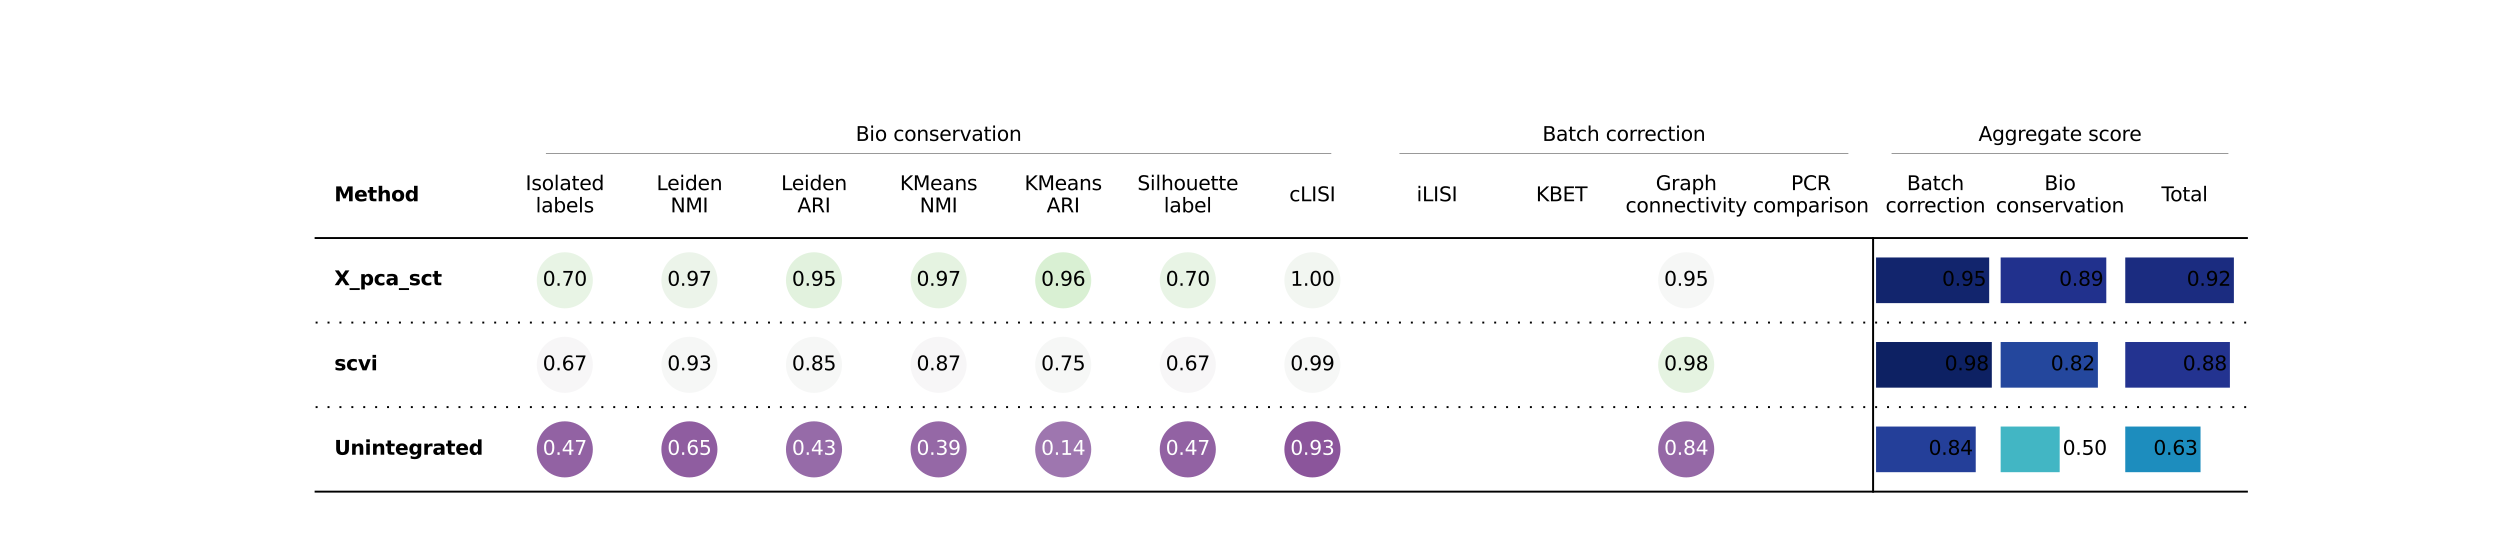 <?xml version="1.0" encoding="utf-8" standalone="no"?>
<!DOCTYPE svg PUBLIC "-//W3C//DTD SVG 1.1//EN"
  "http://www.w3.org/Graphics/SVG/1.1/DTD/svg11.dtd">
<svg xmlns:xlink="http://www.w3.org/1999/xlink" width="1260pt" height="280.8pt" viewBox="0 0 1260 280.8" xmlns="http://www.w3.org/2000/svg" version="1.1">
 <defs>
  <style type="text/css">*{stroke-linejoin: round; stroke-linecap: butt}</style>
 </defs>
 <g id="figure_1">
  <g id="patch_1">
   <path d="M 0 280.8 
L 1260 280.8 
L 1260 0 
L 0 0 
z
" style="fill: #ffffff"/>
  </g>
  <g id="axes_1">
   <g id="patch_2">
    <path d="M 159.07 119.969 
L 253.266 119.969 
L 253.266 162.574 
L 159.07 162.574 
z
" clip-path="url(#p0691c58487)" style="fill: #ffffff"/>
   </g>
   <g id="patch_3">
    <path d="M 253.266 119.969 
L 316.064 119.969 
L 316.064 162.574 
L 253.266 162.574 
z
" clip-path="url(#p0691c58487)" style="fill: #ffffff"/>
   </g>
   <g id="patch_4">
    <path d="M 316.064 119.969 
L 378.861 119.969 
L 378.861 162.574 
L 316.064 162.574 
z
" clip-path="url(#p0691c58487)" style="fill: #ffffff"/>
   </g>
   <g id="patch_5">
    <path d="M 378.861 119.969 
L 441.658 119.969 
L 441.658 162.574 
L 378.861 162.574 
z
" clip-path="url(#p0691c58487)" style="fill: #ffffff"/>
   </g>
   <g id="patch_6">
    <path d="M 441.658 119.969 
L 504.456 119.969 
L 504.456 162.574 
L 441.658 162.574 
z
" clip-path="url(#p0691c58487)" style="fill: #ffffff"/>
   </g>
   <g id="patch_7">
    <path d="M 504.456 119.969 
L 567.253 119.969 
L 567.253 162.574 
L 504.456 162.574 
z
" clip-path="url(#p0691c58487)" style="fill: #ffffff"/>
   </g>
   <g id="patch_8">
    <path d="M 567.253 119.969 
L 630.051 119.969 
L 630.051 162.574 
L 567.253 162.574 
z
" clip-path="url(#p0691c58487)" style="fill: #ffffff"/>
   </g>
   <g id="patch_9">
    <path d="M 630.051 119.969 
L 692.848 119.969 
L 692.848 162.574 
L 630.051 162.574 
z
" clip-path="url(#p0691c58487)" style="fill: #ffffff"/>
   </g>
   <g id="patch_10">
    <path d="M 692.848 119.969 
L 755.645 119.969 
L 755.645 162.574 
L 692.848 162.574 
z
" clip-path="url(#p0691c58487)" style="fill: #ffffff"/>
   </g>
   <g id="patch_11">
    <path d="M 755.645 119.969 
L 818.443 119.969 
L 818.443 162.574 
L 755.645 162.574 
z
" clip-path="url(#p0691c58487)" style="fill: #ffffff"/>
   </g>
   <g id="patch_12">
    <path d="M 818.443 119.969 
L 881.24 119.969 
L 881.24 162.574 
L 818.443 162.574 
z
" clip-path="url(#p0691c58487)" style="fill: #ffffff"/>
   </g>
   <g id="patch_13">
    <path d="M 881.24 119.969 
L 944.038 119.969 
L 944.038 162.574 
L 881.24 162.574 
z
" clip-path="url(#p0691c58487)" style="fill: #ffffff"/>
   </g>
   <g id="patch_14">
    <path d="M 944.038 119.969 
L 1006.835 119.969 
L 1006.835 162.574 
L 944.038 162.574 
z
" clip-path="url(#p0691c58487)" style="fill: #ffffff"/>
   </g>
   <g id="patch_15">
    <path d="M 944.038 119.969 
L 1006.835 119.969 
L 1006.835 162.574 
L 944.038 162.574 
z
" clip-path="url(#p0691c58487)" style="fill: #ffffff"/>
   </g>
   <g id="patch_16">
    <path d="M 1006.835 119.969 
L 1069.633 119.969 
L 1069.633 162.574 
L 1006.835 162.574 
z
" clip-path="url(#p0691c58487)" style="fill: #ffffff"/>
   </g>
   <g id="patch_17">
    <path d="M 1006.835 119.969 
L 1069.633 119.969 
L 1069.633 162.574 
L 1006.835 162.574 
z
" clip-path="url(#p0691c58487)" style="fill: #ffffff"/>
   </g>
   <g id="patch_18">
    <path d="M 1069.633 119.969 
L 1132.43 119.969 
L 1132.43 162.574 
L 1069.633 162.574 
z
" clip-path="url(#p0691c58487)" style="fill: #ffffff"/>
   </g>
   <g id="patch_19">
    <path d="M 1069.633 119.969 
L 1132.43 119.969 
L 1132.43 162.574 
L 1069.633 162.574 
z
" clip-path="url(#p0691c58487)" style="fill: #ffffff"/>
   </g>
   <g id="patch_20">
    <path d="M 159.07 162.574 
L 253.266 162.574 
L 253.266 205.178 
L 159.07 205.178 
z
" clip-path="url(#p0691c58487)" style="fill: #ffffff"/>
   </g>
   <g id="patch_21">
    <path d="M 253.266 162.574 
L 316.064 162.574 
L 316.064 205.178 
L 253.266 205.178 
z
" clip-path="url(#p0691c58487)" style="fill: #ffffff"/>
   </g>
   <g id="patch_22">
    <path d="M 316.064 162.574 
L 378.861 162.574 
L 378.861 205.178 
L 316.064 205.178 
z
" clip-path="url(#p0691c58487)" style="fill: #ffffff"/>
   </g>
   <g id="patch_23">
    <path d="M 378.861 162.574 
L 441.658 162.574 
L 441.658 205.178 
L 378.861 205.178 
z
" clip-path="url(#p0691c58487)" style="fill: #ffffff"/>
   </g>
   <g id="patch_24">
    <path d="M 441.658 162.574 
L 504.456 162.574 
L 504.456 205.178 
L 441.658 205.178 
z
" clip-path="url(#p0691c58487)" style="fill: #ffffff"/>
   </g>
   <g id="patch_25">
    <path d="M 504.456 162.574 
L 567.253 162.574 
L 567.253 205.178 
L 504.456 205.178 
z
" clip-path="url(#p0691c58487)" style="fill: #ffffff"/>
   </g>
   <g id="patch_26">
    <path d="M 567.253 162.574 
L 630.051 162.574 
L 630.051 205.178 
L 567.253 205.178 
z
" clip-path="url(#p0691c58487)" style="fill: #ffffff"/>
   </g>
   <g id="patch_27">
    <path d="M 630.051 162.574 
L 692.848 162.574 
L 692.848 205.178 
L 630.051 205.178 
z
" clip-path="url(#p0691c58487)" style="fill: #ffffff"/>
   </g>
   <g id="patch_28">
    <path d="M 692.848 162.574 
L 755.645 162.574 
L 755.645 205.178 
L 692.848 205.178 
z
" clip-path="url(#p0691c58487)" style="fill: #ffffff"/>
   </g>
   <g id="patch_29">
    <path d="M 755.645 162.574 
L 818.443 162.574 
L 818.443 205.178 
L 755.645 205.178 
z
" clip-path="url(#p0691c58487)" style="fill: #ffffff"/>
   </g>
   <g id="patch_30">
    <path d="M 818.443 162.574 
L 881.24 162.574 
L 881.24 205.178 
L 818.443 205.178 
z
" clip-path="url(#p0691c58487)" style="fill: #ffffff"/>
   </g>
   <g id="patch_31">
    <path d="M 881.24 162.574 
L 944.038 162.574 
L 944.038 205.178 
L 881.24 205.178 
z
" clip-path="url(#p0691c58487)" style="fill: #ffffff"/>
   </g>
   <g id="patch_32">
    <path d="M 944.038 162.574 
L 1006.835 162.574 
L 1006.835 205.178 
L 944.038 205.178 
z
" clip-path="url(#p0691c58487)" style="fill: #ffffff"/>
   </g>
   <g id="patch_33">
    <path d="M 944.038 162.574 
L 1006.835 162.574 
L 1006.835 205.178 
L 944.038 205.178 
z
" clip-path="url(#p0691c58487)" style="fill: #ffffff"/>
   </g>
   <g id="patch_34">
    <path d="M 1006.835 162.574 
L 1069.633 162.574 
L 1069.633 205.178 
L 1006.835 205.178 
z
" clip-path="url(#p0691c58487)" style="fill: #ffffff"/>
   </g>
   <g id="patch_35">
    <path d="M 1006.835 162.574 
L 1069.633 162.574 
L 1069.633 205.178 
L 1006.835 205.178 
z
" clip-path="url(#p0691c58487)" style="fill: #ffffff"/>
   </g>
   <g id="patch_36">
    <path d="M 1069.633 162.574 
L 1132.43 162.574 
L 1132.43 205.178 
L 1069.633 205.178 
z
" clip-path="url(#p0691c58487)" style="fill: #ffffff"/>
   </g>
   <g id="patch_37">
    <path d="M 1069.633 162.574 
L 1132.43 162.574 
L 1132.43 205.178 
L 1069.633 205.178 
z
" clip-path="url(#p0691c58487)" style="fill: #ffffff"/>
   </g>
   <g id="patch_38">
    <path d="M 159.07 205.178 
L 253.266 205.178 
L 253.266 247.782 
L 159.07 247.782 
z
" clip-path="url(#p0691c58487)" style="fill: #ffffff"/>
   </g>
   <g id="patch_39">
    <path d="M 253.266 205.178 
L 316.064 205.178 
L 316.064 247.782 
L 253.266 247.782 
z
" clip-path="url(#p0691c58487)" style="fill: #ffffff"/>
   </g>
   <g id="patch_40">
    <path d="M 316.064 205.178 
L 378.861 205.178 
L 378.861 247.782 
L 316.064 247.782 
z
" clip-path="url(#p0691c58487)" style="fill: #ffffff"/>
   </g>
   <g id="patch_41">
    <path d="M 378.861 205.178 
L 441.658 205.178 
L 441.658 247.782 
L 378.861 247.782 
z
" clip-path="url(#p0691c58487)" style="fill: #ffffff"/>
   </g>
   <g id="patch_42">
    <path d="M 441.658 205.178 
L 504.456 205.178 
L 504.456 247.782 
L 441.658 247.782 
z
" clip-path="url(#p0691c58487)" style="fill: #ffffff"/>
   </g>
   <g id="patch_43">
    <path d="M 504.456 205.178 
L 567.253 205.178 
L 567.253 247.782 
L 504.456 247.782 
z
" clip-path="url(#p0691c58487)" style="fill: #ffffff"/>
   </g>
   <g id="patch_44">
    <path d="M 567.253 205.178 
L 630.051 205.178 
L 630.051 247.782 
L 567.253 247.782 
z
" clip-path="url(#p0691c58487)" style="fill: #ffffff"/>
   </g>
   <g id="patch_45">
    <path d="M 630.051 205.178 
L 692.848 205.178 
L 692.848 247.782 
L 630.051 247.782 
z
" clip-path="url(#p0691c58487)" style="fill: #ffffff"/>
   </g>
   <g id="patch_46">
    <path d="M 692.848 205.178 
L 755.645 205.178 
L 755.645 247.782 
L 692.848 247.782 
z
" clip-path="url(#p0691c58487)" style="fill: #ffffff"/>
   </g>
   <g id="patch_47">
    <path d="M 755.645 205.178 
L 818.443 205.178 
L 818.443 247.782 
L 755.645 247.782 
z
" clip-path="url(#p0691c58487)" style="fill: #ffffff"/>
   </g>
   <g id="patch_48">
    <path d="M 818.443 205.178 
L 881.24 205.178 
L 881.24 247.782 
L 818.443 247.782 
z
" clip-path="url(#p0691c58487)" style="fill: #ffffff"/>
   </g>
   <g id="patch_49">
    <path d="M 881.24 205.178 
L 944.038 205.178 
L 944.038 247.782 
L 881.24 247.782 
z
" clip-path="url(#p0691c58487)" style="fill: #ffffff"/>
   </g>
   <g id="patch_50">
    <path d="M 944.038 205.178 
L 1006.835 205.178 
L 1006.835 247.782 
L 944.038 247.782 
z
" clip-path="url(#p0691c58487)" style="fill: #ffffff"/>
   </g>
   <g id="patch_51">
    <path d="M 944.038 205.178 
L 1006.835 205.178 
L 1006.835 247.782 
L 944.038 247.782 
z
" clip-path="url(#p0691c58487)" style="fill: #ffffff"/>
   </g>
   <g id="patch_52">
    <path d="M 1006.835 205.178 
L 1069.633 205.178 
L 1069.633 247.782 
L 1006.835 247.782 
z
" clip-path="url(#p0691c58487)" style="fill: #ffffff"/>
   </g>
   <g id="patch_53">
    <path d="M 1006.835 205.178 
L 1069.633 205.178 
L 1069.633 247.782 
L 1006.835 247.782 
z
" clip-path="url(#p0691c58487)" style="fill: #ffffff"/>
   </g>
   <g id="patch_54">
    <path d="M 1069.633 205.178 
L 1132.43 205.178 
L 1132.43 247.782 
L 1069.633 247.782 
z
" clip-path="url(#p0691c58487)" style="fill: #ffffff"/>
   </g>
   <g id="patch_55">
    <path d="M 1069.633 205.178 
L 1132.43 205.178 
L 1132.43 247.782 
L 1069.633 247.782 
z
" clip-path="url(#p0691c58487)" style="fill: #ffffff"/>
   </g>
   <g id="patch_56">
    <path d="M 159.07 77.365 
L 253.266 77.365 
L 253.266 119.969 
L 159.07 119.969 
z
" clip-path="url(#p0691c58487)" style="fill: #ffffff"/>
   </g>
   <g id="patch_57">
    <path d="M 253.266 77.365 
L 316.064 77.365 
L 316.064 119.969 
L 253.266 119.969 
z
" clip-path="url(#p0691c58487)" style="fill: #ffffff"/>
   </g>
   <g id="patch_58">
    <path d="M 316.064 77.365 
L 378.861 77.365 
L 378.861 119.969 
L 316.064 119.969 
z
" clip-path="url(#p0691c58487)" style="fill: #ffffff"/>
   </g>
   <g id="patch_59">
    <path d="M 378.861 77.365 
L 441.658 77.365 
L 441.658 119.969 
L 378.861 119.969 
z
" clip-path="url(#p0691c58487)" style="fill: #ffffff"/>
   </g>
   <g id="patch_60">
    <path d="M 441.658 77.365 
L 504.456 77.365 
L 504.456 119.969 
L 441.658 119.969 
z
" clip-path="url(#p0691c58487)" style="fill: #ffffff"/>
   </g>
   <g id="patch_61">
    <path d="M 504.456 77.365 
L 567.253 77.365 
L 567.253 119.969 
L 504.456 119.969 
z
" clip-path="url(#p0691c58487)" style="fill: #ffffff"/>
   </g>
   <g id="patch_62">
    <path d="M 567.253 77.365 
L 630.051 77.365 
L 630.051 119.969 
L 567.253 119.969 
z
" clip-path="url(#p0691c58487)" style="fill: #ffffff"/>
   </g>
   <g id="patch_63">
    <path d="M 630.051 77.365 
L 692.848 77.365 
L 692.848 119.969 
L 630.051 119.969 
z
" clip-path="url(#p0691c58487)" style="fill: #ffffff"/>
   </g>
   <g id="patch_64">
    <path d="M 692.848 77.365 
L 755.645 77.365 
L 755.645 119.969 
L 692.848 119.969 
z
" clip-path="url(#p0691c58487)" style="fill: #ffffff"/>
   </g>
   <g id="patch_65">
    <path d="M 755.645 77.365 
L 818.443 77.365 
L 818.443 119.969 
L 755.645 119.969 
z
" clip-path="url(#p0691c58487)" style="fill: #ffffff"/>
   </g>
   <g id="patch_66">
    <path d="M 818.443 77.365 
L 881.24 77.365 
L 881.24 119.969 
L 818.443 119.969 
z
" clip-path="url(#p0691c58487)" style="fill: #ffffff"/>
   </g>
   <g id="patch_67">
    <path d="M 881.24 77.365 
L 944.038 77.365 
L 944.038 119.969 
L 881.24 119.969 
z
" clip-path="url(#p0691c58487)" style="fill: #ffffff"/>
   </g>
   <g id="patch_68">
    <path d="M 944.038 77.365 
L 1006.835 77.365 
L 1006.835 119.969 
L 944.038 119.969 
z
" clip-path="url(#p0691c58487)" style="fill: #ffffff"/>
   </g>
   <g id="patch_69">
    <path d="M 1006.835 77.365 
L 1069.633 77.365 
L 1069.633 119.969 
L 1006.835 119.969 
z
" clip-path="url(#p0691c58487)" style="fill: #ffffff"/>
   </g>
   <g id="patch_70">
    <path d="M 1069.633 77.365 
L 1132.43 77.365 
L 1132.43 119.969 
L 1069.633 119.969 
z
" clip-path="url(#p0691c58487)" style="fill: #ffffff"/>
   </g>
   <g id="patch_71">
    <path d="M 944.038 77.365 
L 1132.43 77.365 
L 1132.43 119.969 
L 944.038 119.969 
z
" clip-path="url(#p0691c58487)" style="fill: #ffffff"/>
   </g>
   <g id="patch_72">
    <path d="M 253.266 77.365 
L 692.848 77.365 
L 692.848 119.969 
L 253.266 119.969 
z
" clip-path="url(#p0691c58487)" style="fill: #ffffff"/>
   </g>
   <g id="patch_73">
    <path d="M 692.848 77.365 
L 944.038 77.365 
L 944.038 119.969 
L 692.848 119.969 
z
" clip-path="url(#p0691c58487)" style="fill: #ffffff"/>
   </g>
   <g id="patch_74">
    <path d="M 944.038 119.969 
L 1006.835 119.969 
L 1006.835 162.574 
L 944.038 162.574 
z
" clip-path="url(#p0691c58487)" style="fill: #ffffff"/>
   </g>
   <g id="patch_75">
    <path d="M 1006.835 119.969 
L 1069.633 119.969 
L 1069.633 162.574 
L 1006.835 162.574 
z
" clip-path="url(#p0691c58487)" style="fill: #ffffff"/>
   </g>
   <g id="patch_76">
    <path d="M 1069.633 119.969 
L 1132.43 119.969 
L 1132.43 162.574 
L 1069.633 162.574 
z
" clip-path="url(#p0691c58487)" style="fill: #ffffff"/>
   </g>
   <g id="patch_77">
    <path d="M 944.038 162.574 
L 1006.835 162.574 
L 1006.835 205.178 
L 944.038 205.178 
z
" clip-path="url(#p0691c58487)" style="fill: #ffffff"/>
   </g>
   <g id="patch_78">
    <path d="M 1006.835 162.574 
L 1069.633 162.574 
L 1069.633 205.178 
L 1006.835 205.178 
z
" clip-path="url(#p0691c58487)" style="fill: #ffffff"/>
   </g>
   <g id="patch_79">
    <path d="M 1069.633 162.574 
L 1132.43 162.574 
L 1132.43 205.178 
L 1069.633 205.178 
z
" clip-path="url(#p0691c58487)" style="fill: #ffffff"/>
   </g>
   <g id="patch_80">
    <path d="M 944.038 205.178 
L 1006.835 205.178 
L 1006.835 247.782 
L 944.038 247.782 
z
" clip-path="url(#p0691c58487)" style="fill: #ffffff"/>
   </g>
   <g id="patch_81">
    <path d="M 1006.835 205.178 
L 1069.633 205.178 
L 1069.633 247.782 
L 1006.835 247.782 
z
" clip-path="url(#p0691c58487)" style="fill: #ffffff"/>
   </g>
   <g id="patch_82">
    <path d="M 1069.633 205.178 
L 1132.43 205.178 
L 1132.43 247.782 
L 1069.633 247.782 
z
" clip-path="url(#p0691c58487)" style="fill: #ffffff"/>
   </g>
   <g id="line2d_1">
    <path d="M 953.457 77.365 
L 1123.01 77.365 
" clip-path="url(#p0691c58487)" style="fill: none; stroke: #000000; stroke-width: 0.2; stroke-linecap: square"/>
   </g>
   <g id="line2d_2">
    <path d="M 275.245 77.365 
L 670.869 77.365 
" clip-path="url(#p0691c58487)" style="fill: none; stroke: #000000; stroke-width: 0.2; stroke-linecap: square"/>
   </g>
   <g id="line2d_3">
    <path d="M 705.408 77.365 
L 931.478 77.365 
" clip-path="url(#p0691c58487)" style="fill: none; stroke: #000000; stroke-width: 0.2; stroke-linecap: square"/>
   </g>
   <g id="line2d_4">
    <path d="M 159.07 119.969 
L 1132.43 119.969 
" clip-path="url(#p0691c58487)" style="fill: none; stroke: #000000; stroke-linecap: square"/>
   </g>
   <g id="line2d_5">
    <path d="M 159.07 247.782 
L 1132.43 247.782 
" clip-path="url(#p0691c58487)" style="fill: none; stroke: #000000; stroke-linecap: square"/>
   </g>
   <g id="line2d_6">
    <path d="M 159.07 162.574 
L 1132.43 162.574 
" clip-path="url(#p0691c58487)" style="fill: none; stroke-dasharray: 1,5; stroke-dashoffset: 0; stroke: #000000"/>
   </g>
   <g id="line2d_7">
    <path d="M 159.07 205.178 
L 1132.43 205.178 
" clip-path="url(#p0691c58487)" style="fill: none; stroke-dasharray: 1,5; stroke-dashoffset: 0; stroke: #000000"/>
   </g>
   <g id="line2d_8">
    <path d="M 944.038 119.969 
L 944.038 247.782 
" clip-path="url(#p0691c58487)" style="fill: none; stroke: #000000; stroke-linecap: square"/>
   </g>
   <g id="text_1">
    <!-- X_pca_sct -->
    <g transform="translate(168.49 143.753) scale(0.1 -0.1)">
     <defs>
      <path id="DejaVuSans-Bold-58" d="M 3188 2381 
L 4806 0 
L 3553 0 
L 2463 1594 
L 1381 0 
L 122 0 
L 1741 2381 
L 184 4666 
L 1441 4666 
L 2463 3163 
L 3481 4666 
L 4744 4666 
L 3188 2381 
z
" transform="scale(0.016)"/>
      <path id="DejaVuSans-Bold-5f" d="M 3200 -916 
L 3200 -1509 
L 0 -1509 
L 0 -916 
L 3200 -916 
z
" transform="scale(0.016)"/>
      <path id="DejaVuSans-Bold-70" d="M 1656 506 
L 1656 -1331 
L 538 -1331 
L 538 3500 
L 1656 3500 
L 1656 2988 
Q 1888 3294 2169 3439 
Q 2450 3584 2816 3584 
Q 3463 3584 3878 3070 
Q 4294 2556 4294 1747 
Q 4294 938 3878 423 
Q 3463 -91 2816 -91 
Q 2450 -91 2169 54 
Q 1888 200 1656 506 
z
M 2400 2772 
Q 2041 2772 1848 2508 
Q 1656 2244 1656 1747 
Q 1656 1250 1848 986 
Q 2041 722 2400 722 
Q 2759 722 2948 984 
Q 3138 1247 3138 1747 
Q 3138 2247 2948 2509 
Q 2759 2772 2400 2772 
z
" transform="scale(0.016)"/>
      <path id="DejaVuSans-Bold-63" d="M 3366 3391 
L 3366 2478 
Q 3138 2634 2908 2709 
Q 2678 2784 2431 2784 
Q 1963 2784 1702 2511 
Q 1441 2238 1441 1747 
Q 1441 1256 1702 982 
Q 1963 709 2431 709 
Q 2694 709 2930 787 
Q 3166 866 3366 1019 
L 3366 103 
Q 3103 6 2833 -42 
Q 2563 -91 2291 -91 
Q 1344 -91 809 395 
Q 275 881 275 1747 
Q 275 2613 809 3098 
Q 1344 3584 2291 3584 
Q 2566 3584 2833 3536 
Q 3100 3488 3366 3391 
z
" transform="scale(0.016)"/>
      <path id="DejaVuSans-Bold-61" d="M 2106 1575 
Q 1756 1575 1579 1456 
Q 1403 1338 1403 1106 
Q 1403 894 1545 773 
Q 1688 653 1941 653 
Q 2256 653 2472 879 
Q 2688 1106 2688 1447 
L 2688 1575 
L 2106 1575 
z
M 3816 1997 
L 3816 0 
L 2688 0 
L 2688 519 
Q 2463 200 2181 54 
Q 1900 -91 1497 -91 
Q 953 -91 614 226 
Q 275 544 275 1050 
Q 275 1666 698 1953 
Q 1122 2241 2028 2241 
L 2688 2241 
L 2688 2328 
Q 2688 2594 2478 2717 
Q 2269 2841 1825 2841 
Q 1466 2841 1156 2769 
Q 847 2697 581 2553 
L 581 3406 
Q 941 3494 1303 3539 
Q 1666 3584 2028 3584 
Q 2975 3584 3395 3211 
Q 3816 2838 3816 1997 
z
" transform="scale(0.016)"/>
      <path id="DejaVuSans-Bold-73" d="M 3272 3391 
L 3272 2541 
Q 2913 2691 2578 2766 
Q 2244 2841 1947 2841 
Q 1628 2841 1473 2761 
Q 1319 2681 1319 2516 
Q 1319 2381 1436 2309 
Q 1553 2238 1856 2203 
L 2053 2175 
Q 2913 2066 3209 1816 
Q 3506 1566 3506 1031 
Q 3506 472 3093 190 
Q 2681 -91 1863 -91 
Q 1516 -91 1145 -36 
Q 775 19 384 128 
L 384 978 
Q 719 816 1070 734 
Q 1422 653 1784 653 
Q 2113 653 2278 743 
Q 2444 834 2444 1013 
Q 2444 1163 2330 1236 
Q 2216 1309 1875 1350 
L 1678 1375 
Q 931 1469 631 1722 
Q 331 1975 331 2491 
Q 331 3047 712 3315 
Q 1094 3584 1881 3584 
Q 2191 3584 2531 3537 
Q 2872 3491 3272 3391 
z
" transform="scale(0.016)"/>
      <path id="DejaVuSans-Bold-74" d="M 1759 4494 
L 1759 3500 
L 2913 3500 
L 2913 2700 
L 1759 2700 
L 1759 1216 
Q 1759 972 1856 886 
Q 1953 800 2241 800 
L 2816 800 
L 2816 0 
L 1856 0 
Q 1194 0 917 276 
Q 641 553 641 1216 
L 641 2700 
L 84 2700 
L 84 3500 
L 641 3500 
L 641 4494 
L 1759 4494 
z
" transform="scale(0.016)"/>
     </defs>
     <use xlink:href="#DejaVuSans-Bold-58"/>
     <use xlink:href="#DejaVuSans-Bold-5f" x="77.1"/>
     <use xlink:href="#DejaVuSans-Bold-70" x="127.1"/>
     <use xlink:href="#DejaVuSans-Bold-63" x="198.682"/>
     <use xlink:href="#DejaVuSans-Bold-61" x="257.959"/>
     <use xlink:href="#DejaVuSans-Bold-5f" x="325.439"/>
     <use xlink:href="#DejaVuSans-Bold-73" x="375.439"/>
     <use xlink:href="#DejaVuSans-Bold-63" x="434.961"/>
     <use xlink:href="#DejaVuSans-Bold-74" x="494.238"/>
    </g>
   </g>
   <g id="text_2">
    <g id="patch_83">
     <path d="M 284.665 154.904 
C 288.28 154.904 291.748 153.468 294.305 150.911 
C 296.861 148.355 298.298 144.887 298.298 141.271 
C 298.298 137.656 296.861 134.188 294.305 131.632 
C 291.748 129.075 288.28 127.639 284.665 127.639 
C 281.049 127.639 277.581 129.075 275.025 131.632 
C 272.468 134.188 271.032 137.656 271.032 141.271 
C 271.032 144.887 272.468 148.355 275.025 150.911 
C 277.581 153.468 281.049 154.904 284.665 154.904 
z
" style="fill: #e8f4e5; stroke: #e8f4e5; stroke-linejoin: miter"/>
    </g>
    <!-- 0.70 -->
    <g transform="translate(273.532 144.031) scale(0.1 -0.1)">
     <defs>
      <path id="DejaVuSans-30" d="M 2034 4250 
Q 1547 4250 1301 3770 
Q 1056 3291 1056 2328 
Q 1056 1369 1301 889 
Q 1547 409 2034 409 
Q 2525 409 2770 889 
Q 3016 1369 3016 2328 
Q 3016 3291 2770 3770 
Q 2525 4250 2034 4250 
z
M 2034 4750 
Q 2819 4750 3233 4129 
Q 3647 3509 3647 2328 
Q 3647 1150 3233 529 
Q 2819 -91 2034 -91 
Q 1250 -91 836 529 
Q 422 1150 422 2328 
Q 422 3509 836 4129 
Q 1250 4750 2034 4750 
z
" transform="scale(0.016)"/>
      <path id="DejaVuSans-2e" d="M 684 794 
L 1344 794 
L 1344 0 
L 684 0 
L 684 794 
z
" transform="scale(0.016)"/>
      <path id="DejaVuSans-37" d="M 525 4666 
L 3525 4666 
L 3525 4397 
L 1831 0 
L 1172 0 
L 2766 4134 
L 525 4134 
L 525 4666 
z
" transform="scale(0.016)"/>
     </defs>
     <use xlink:href="#DejaVuSans-30"/>
     <use xlink:href="#DejaVuSans-2e" x="63.623"/>
     <use xlink:href="#DejaVuSans-37" x="95.41"/>
     <use xlink:href="#DejaVuSans-30" x="159.033"/>
    </g>
   </g>
   <g id="text_3">
    <g id="patch_84">
     <path d="M 347.462 154.904 
C 351.078 154.904 354.546 153.468 357.102 150.911 
C 359.659 148.355 361.095 144.887 361.095 141.271 
C 361.095 137.656 359.659 134.188 357.102 131.632 
C 354.546 129.075 351.078 127.639 347.462 127.639 
C 343.847 127.639 340.379 129.075 337.822 131.632 
C 335.266 134.188 333.829 137.656 333.829 141.271 
C 333.829 144.887 335.266 148.355 337.822 150.911 
C 340.379 153.468 343.847 154.904 347.462 154.904 
z
" style="fill: #ecf4ea; stroke: #ecf4ea; stroke-linejoin: miter"/>
    </g>
    <!-- 0.97 -->
    <g transform="translate(336.329 144.031) scale(0.1 -0.1)">
     <defs>
      <path id="DejaVuSans-39" d="M 703 97 
L 703 672 
Q 941 559 1184 500 
Q 1428 441 1663 441 
Q 2288 441 2617 861 
Q 2947 1281 2994 2138 
Q 2813 1869 2534 1725 
Q 2256 1581 1919 1581 
Q 1219 1581 811 2004 
Q 403 2428 403 3163 
Q 403 3881 828 4315 
Q 1253 4750 1959 4750 
Q 2769 4750 3195 4129 
Q 3622 3509 3622 2328 
Q 3622 1225 3098 567 
Q 2575 -91 1691 -91 
Q 1453 -91 1209 -44 
Q 966 3 703 97 
z
M 1959 2075 
Q 2384 2075 2632 2365 
Q 2881 2656 2881 3163 
Q 2881 3666 2632 3958 
Q 2384 4250 1959 4250 
Q 1534 4250 1286 3958 
Q 1038 3666 1038 3163 
Q 1038 2656 1286 2365 
Q 1534 2075 1959 2075 
z
" transform="scale(0.016)"/>
     </defs>
     <use xlink:href="#DejaVuSans-30"/>
     <use xlink:href="#DejaVuSans-2e" x="63.623"/>
     <use xlink:href="#DejaVuSans-39" x="95.41"/>
     <use xlink:href="#DejaVuSans-37" x="159.033"/>
    </g>
   </g>
   <g id="text_4">
    <g id="patch_85">
     <path d="M 410.26 154.904 
C 413.875 154.904 417.343 153.468 419.899 150.911 
C 422.456 148.355 423.892 144.887 423.892 141.271 
C 423.892 137.656 422.456 134.188 419.899 131.632 
C 417.343 129.075 413.875 127.639 410.26 127.639 
C 406.644 127.639 403.176 129.075 400.62 131.632 
C 398.063 134.188 396.627 137.656 396.627 141.271 
C 396.627 144.887 398.063 148.355 400.62 150.911 
C 403.176 153.468 406.644 154.904 410.26 154.904 
z
" style="fill: #e2f2de; stroke: #e2f2de; stroke-linejoin: miter"/>
    </g>
    <!-- 0.95 -->
    <g transform="translate(399.127 144.031) scale(0.1 -0.1)">
     <defs>
      <path id="DejaVuSans-35" d="M 691 4666 
L 3169 4666 
L 3169 4134 
L 1269 4134 
L 1269 2991 
Q 1406 3038 1543 3061 
Q 1681 3084 1819 3084 
Q 2600 3084 3056 2656 
Q 3513 2228 3513 1497 
Q 3513 744 3044 326 
Q 2575 -91 1722 -91 
Q 1428 -91 1123 -41 
Q 819 9 494 109 
L 494 744 
Q 775 591 1075 516 
Q 1375 441 1709 441 
Q 2250 441 2565 725 
Q 2881 1009 2881 1497 
Q 2881 1984 2565 2268 
Q 2250 2553 1709 2553 
Q 1456 2553 1204 2497 
Q 953 2441 691 2322 
L 691 4666 
z
" transform="scale(0.016)"/>
     </defs>
     <use xlink:href="#DejaVuSans-30"/>
     <use xlink:href="#DejaVuSans-2e" x="63.623"/>
     <use xlink:href="#DejaVuSans-39" x="95.41"/>
     <use xlink:href="#DejaVuSans-35" x="159.033"/>
    </g>
   </g>
   <g id="text_5">
    <g id="patch_86">
     <path d="M 473.057 154.904 
C 476.673 154.904 480.14 153.468 482.697 150.911 
C 485.253 148.355 486.69 144.887 486.69 141.271 
C 486.69 137.656 485.253 134.188 482.697 131.632 
C 480.14 129.075 476.673 127.639 473.057 127.639 
C 469.442 127.639 465.974 129.075 463.417 131.632 
C 460.861 134.188 459.424 137.656 459.424 141.271 
C 459.424 144.887 460.861 148.355 463.417 150.911 
C 465.974 153.468 469.442 154.904 473.057 154.904 
z
" style="fill: #e5f3e1; stroke: #e5f3e1; stroke-linejoin: miter"/>
    </g>
    <!-- 0.97 -->
    <g transform="translate(461.924 144.031) scale(0.1 -0.1)">
     <use xlink:href="#DejaVuSans-30"/>
     <use xlink:href="#DejaVuSans-2e" x="63.623"/>
     <use xlink:href="#DejaVuSans-39" x="95.41"/>
     <use xlink:href="#DejaVuSans-37" x="159.033"/>
    </g>
   </g>
   <g id="text_6">
    <g id="patch_87">
     <path d="M 535.855 154.904 
C 539.47 154.904 542.938 153.468 545.494 150.911 
C 548.051 148.355 549.487 144.887 549.487 141.271 
C 549.487 137.656 548.051 134.188 545.494 131.632 
C 542.938 129.075 539.47 127.639 535.855 127.639 
C 532.239 127.639 528.771 129.075 526.215 131.632 
C 523.658 134.188 522.222 137.656 522.222 141.271 
C 522.222 144.887 523.658 148.355 526.215 150.911 
C 528.771 153.468 532.239 154.904 535.855 154.904 
z
" style="fill: #d9f0d3; stroke: #d9f0d3; stroke-linejoin: miter"/>
    </g>
    <!-- 0.96 -->
    <g transform="translate(524.722 144.031) scale(0.1 -0.1)">
     <defs>
      <path id="DejaVuSans-36" d="M 2113 2584 
Q 1688 2584 1439 2293 
Q 1191 2003 1191 1497 
Q 1191 994 1439 701 
Q 1688 409 2113 409 
Q 2538 409 2786 701 
Q 3034 994 3034 1497 
Q 3034 2003 2786 2293 
Q 2538 2584 2113 2584 
z
M 3366 4563 
L 3366 3988 
Q 3128 4100 2886 4159 
Q 2644 4219 2406 4219 
Q 1781 4219 1451 3797 
Q 1122 3375 1075 2522 
Q 1259 2794 1537 2939 
Q 1816 3084 2150 3084 
Q 2853 3084 3261 2657 
Q 3669 2231 3669 1497 
Q 3669 778 3244 343 
Q 2819 -91 2113 -91 
Q 1303 -91 875 529 
Q 447 1150 447 2328 
Q 447 3434 972 4092 
Q 1497 4750 2381 4750 
Q 2619 4750 2861 4703 
Q 3103 4656 3366 4563 
z
" transform="scale(0.016)"/>
     </defs>
     <use xlink:href="#DejaVuSans-30"/>
     <use xlink:href="#DejaVuSans-2e" x="63.623"/>
     <use xlink:href="#DejaVuSans-39" x="95.41"/>
     <use xlink:href="#DejaVuSans-36" x="159.033"/>
    </g>
   </g>
   <g id="text_7">
    <g id="patch_88">
     <path d="M 598.652 154.904 
C 602.267 154.904 605.735 153.468 608.292 150.911 
C 610.848 148.355 612.285 144.887 612.285 141.271 
C 612.285 137.656 610.848 134.188 608.292 131.632 
C 605.735 129.075 602.267 127.639 598.652 127.639 
C 595.036 127.639 591.569 129.075 589.012 131.632 
C 586.456 134.188 585.019 137.656 585.019 141.271 
C 585.019 144.887 586.456 148.355 589.012 150.911 
C 591.569 153.468 595.036 154.904 598.652 154.904 
z
" style="fill: #e8f4e5; stroke: #e8f4e5; stroke-linejoin: miter"/>
    </g>
    <!-- 0.70 -->
    <g transform="translate(587.519 144.031) scale(0.1 -0.1)">
     <use xlink:href="#DejaVuSans-30"/>
     <use xlink:href="#DejaVuSans-2e" x="63.623"/>
     <use xlink:href="#DejaVuSans-37" x="95.41"/>
     <use xlink:href="#DejaVuSans-30" x="159.033"/>
    </g>
   </g>
   <g id="text_8">
    <g id="patch_89">
     <path d="M 661.449 154.904 
C 665.065 154.904 668.533 153.468 671.089 150.911 
C 673.646 148.355 675.082 144.887 675.082 141.271 
C 675.082 137.656 673.646 134.188 671.089 131.632 
C 668.533 129.075 665.065 127.639 661.449 127.639 
C 657.834 127.639 654.366 129.075 651.81 131.632 
C 649.253 134.188 647.817 137.656 647.817 141.271 
C 647.817 144.887 649.253 148.355 651.81 150.911 
C 654.366 153.468 657.834 154.904 661.449 154.904 
z
" style="fill: #f2f6f1; stroke: #f2f6f1; stroke-linejoin: miter"/>
    </g>
    <!-- 1.00 -->
    <g transform="translate(650.317 144.031) scale(0.1 -0.1)">
     <defs>
      <path id="DejaVuSans-31" d="M 794 531 
L 1825 531 
L 1825 4091 
L 703 3866 
L 703 4441 
L 1819 4666 
L 2450 4666 
L 2450 531 
L 3481 531 
L 3481 0 
L 794 0 
L 794 531 
z
" transform="scale(0.016)"/>
     </defs>
     <use xlink:href="#DejaVuSans-31"/>
     <use xlink:href="#DejaVuSans-2e" x="63.623"/>
     <use xlink:href="#DejaVuSans-30" x="95.41"/>
     <use xlink:href="#DejaVuSans-30" x="159.033"/>
    </g>
   </g>
   <g id="text_9">
    <g id="patch_90">
     <path d="M 724.247 153.173 
C 727.403 153.173 730.431 151.919 732.662 149.687 
C 734.894 147.455 736.148 144.428 736.148 141.271 
C 736.148 138.115 734.894 135.088 732.662 132.856 
C 730.431 130.624 727.403 129.37 724.247 129.37 
C 721.09 129.37 718.063 130.624 715.831 132.856 
C 713.599 135.088 712.345 138.115 712.345 141.271 
C 712.345 144.428 713.599 147.455 715.831 149.687 
C 718.063 151.919 721.09 153.173 724.247 153.173 
L 724.247 153.173 
z
" style="fill: none"/>
    </g>
    <!-- nan -->
    <g style="fill: #ffffff" transform="translate(714.845 144.031) scale(0.1 -0.1)">
     <defs>
      <path id="DejaVuSans-6e" d="M 3513 2113 
L 3513 0 
L 2938 0 
L 2938 2094 
Q 2938 2591 2744 2837 
Q 2550 3084 2163 3084 
Q 1697 3084 1428 2787 
Q 1159 2491 1159 1978 
L 1159 0 
L 581 0 
L 581 3500 
L 1159 3500 
L 1159 2956 
Q 1366 3272 1645 3428 
Q 1925 3584 2291 3584 
Q 2894 3584 3203 3211 
Q 3513 2838 3513 2113 
z
" transform="scale(0.016)"/>
      <path id="DejaVuSans-61" d="M 2194 1759 
Q 1497 1759 1228 1600 
Q 959 1441 959 1056 
Q 959 750 1161 570 
Q 1363 391 1709 391 
Q 2188 391 2477 730 
Q 2766 1069 2766 1631 
L 2766 1759 
L 2194 1759 
z
M 3341 1997 
L 3341 0 
L 2766 0 
L 2766 531 
Q 2569 213 2275 61 
Q 1981 -91 1556 -91 
Q 1019 -91 701 211 
Q 384 513 384 1019 
Q 384 1609 779 1909 
Q 1175 2209 1959 2209 
L 2766 2209 
L 2766 2266 
Q 2766 2663 2505 2880 
Q 2244 3097 1772 3097 
Q 1472 3097 1187 3025 
Q 903 2953 641 2809 
L 641 3341 
Q 956 3463 1253 3523 
Q 1550 3584 1831 3584 
Q 2591 3584 2966 3190 
Q 3341 2797 3341 1997 
z
" transform="scale(0.016)"/>
     </defs>
     <use xlink:href="#DejaVuSans-6e"/>
     <use xlink:href="#DejaVuSans-61" x="63.379"/>
     <use xlink:href="#DejaVuSans-6e" x="124.658"/>
    </g>
   </g>
   <g id="text_10">
    <g id="patch_91">
     <path d="M 787.044 153.173 
C 790.201 153.173 793.228 151.919 795.46 149.687 
C 797.692 147.455 798.946 144.428 798.946 141.271 
C 798.946 138.115 797.692 135.088 795.46 132.856 
C 793.228 130.624 790.201 129.37 787.044 129.37 
C 783.888 129.37 780.86 130.624 778.629 132.856 
C 776.397 135.088 775.143 138.115 775.143 141.271 
C 775.143 144.428 776.397 147.455 778.629 149.687 
C 780.86 151.919 783.888 153.173 787.044 153.173 
L 787.044 153.173 
z
" style="fill: none"/>
    </g>
    <!-- nan -->
    <g style="fill: #ffffff" transform="translate(777.643 144.031) scale(0.1 -0.1)">
     <use xlink:href="#DejaVuSans-6e"/>
     <use xlink:href="#DejaVuSans-61" x="63.379"/>
     <use xlink:href="#DejaVuSans-6e" x="124.658"/>
    </g>
   </g>
   <g id="text_11">
    <g id="patch_92">
     <path d="M 849.842 154.904 
C 853.457 154.904 856.925 153.468 859.481 150.911 
C 862.038 148.355 863.474 144.887 863.474 141.271 
C 863.474 137.656 862.038 134.188 859.481 131.632 
C 856.925 129.075 853.457 127.639 849.842 127.639 
C 846.226 127.639 842.758 129.075 840.202 131.632 
C 837.645 134.188 836.209 137.656 836.209 141.271 
C 836.209 144.887 837.645 148.355 840.202 150.911 
C 842.758 153.468 846.226 154.904 849.842 154.904 
z
" style="fill: #f6f7f6; stroke: #f6f7f6; stroke-linejoin: miter"/>
    </g>
    <!-- 0.95 -->
    <g transform="translate(838.709 144.031) scale(0.1 -0.1)">
     <use xlink:href="#DejaVuSans-30"/>
     <use xlink:href="#DejaVuSans-2e" x="63.623"/>
     <use xlink:href="#DejaVuSans-39" x="95.41"/>
     <use xlink:href="#DejaVuSans-35" x="159.033"/>
    </g>
   </g>
   <g id="text_12">
    <g id="patch_93">
     <path d="M 912.639 153.173 
C 915.795 153.173 918.823 151.919 921.055 149.687 
C 923.287 147.455 924.541 144.428 924.541 141.271 
C 924.541 138.115 923.287 135.088 921.055 132.856 
C 918.823 130.624 915.795 129.37 912.639 129.37 
C 909.483 129.37 906.455 130.624 904.223 132.856 
C 901.992 135.088 900.738 138.115 900.738 141.271 
C 900.738 144.428 901.992 147.455 904.223 149.687 
C 906.455 151.919 909.483 153.173 912.639 153.173 
L 912.639 153.173 
z
" style="fill: none"/>
    </g>
    <!-- nan -->
    <g style="fill: #ffffff" transform="translate(903.238 144.031) scale(0.1 -0.1)">
     <use xlink:href="#DejaVuSans-6e"/>
     <use xlink:href="#DejaVuSans-61" x="63.379"/>
     <use xlink:href="#DejaVuSans-6e" x="124.658"/>
    </g>
   </g>
   <g id="text_13">
    <!-- scvi -->
    <g transform="translate(168.49 186.635) scale(0.1 -0.1)">
     <defs>
      <path id="DejaVuSans-Bold-76" d="M 97 3500 
L 1216 3500 
L 2088 1081 
L 2956 3500 
L 4078 3500 
L 2700 0 
L 1472 0 
L 97 3500 
z
" transform="scale(0.016)"/>
      <path id="DejaVuSans-Bold-69" d="M 538 3500 
L 1656 3500 
L 1656 0 
L 538 0 
L 538 3500 
z
M 538 4863 
L 1656 4863 
L 1656 3950 
L 538 3950 
L 538 4863 
z
" transform="scale(0.016)"/>
     </defs>
     <use xlink:href="#DejaVuSans-Bold-73"/>
     <use xlink:href="#DejaVuSans-Bold-63" x="59.521"/>
     <use xlink:href="#DejaVuSans-Bold-76" x="118.799"/>
     <use xlink:href="#DejaVuSans-Bold-69" x="183.984"/>
    </g>
   </g>
   <g id="text_14">
    <g id="patch_94">
     <path d="M 284.665 197.508 
C 288.28 197.508 291.748 196.072 294.305 193.515 
C 296.861 190.959 298.298 187.491 298.298 183.876 
C 298.298 180.26 296.861 176.792 294.305 174.236 
C 291.748 171.679 288.28 170.243 284.665 170.243 
C 281.049 170.243 277.581 171.679 275.025 174.236 
C 272.468 176.792 271.032 180.26 271.032 183.876 
C 271.032 187.491 272.468 190.959 275.025 193.515 
C 277.581 196.072 281.049 197.508 284.665 197.508 
z
" style="fill: #f7f6f7; stroke: #f7f6f7; stroke-linejoin: miter"/>
    </g>
    <!-- 0.67 -->
    <g transform="translate(273.532 186.635) scale(0.1 -0.1)">
     <use xlink:href="#DejaVuSans-30"/>
     <use xlink:href="#DejaVuSans-2e" x="63.623"/>
     <use xlink:href="#DejaVuSans-36" x="95.41"/>
     <use xlink:href="#DejaVuSans-37" x="159.033"/>
    </g>
   </g>
   <g id="text_15">
    <g id="patch_95">
     <path d="M 347.462 197.508 
C 351.078 197.508 354.546 196.072 357.102 193.515 
C 359.659 190.959 361.095 187.491 361.095 183.876 
C 361.095 180.26 359.659 176.792 357.102 174.236 
C 354.546 171.679 351.078 170.243 347.462 170.243 
C 343.847 170.243 340.379 171.679 337.822 174.236 
C 335.266 176.792 333.829 180.26 333.829 183.876 
C 333.829 187.491 335.266 190.959 337.822 193.515 
C 340.379 196.072 343.847 197.508 347.462 197.508 
z
" style="fill: #f6f7f6; stroke: #f6f7f6; stroke-linejoin: miter"/>
    </g>
    <!-- 0.93 -->
    <g transform="translate(336.329 186.635) scale(0.1 -0.1)">
     <defs>
      <path id="DejaVuSans-33" d="M 2597 2516 
Q 3050 2419 3304 2112 
Q 3559 1806 3559 1356 
Q 3559 666 3084 287 
Q 2609 -91 1734 -91 
Q 1441 -91 1130 -33 
Q 819 25 488 141 
L 488 750 
Q 750 597 1062 519 
Q 1375 441 1716 441 
Q 2309 441 2620 675 
Q 2931 909 2931 1356 
Q 2931 1769 2642 2001 
Q 2353 2234 1838 2234 
L 1294 2234 
L 1294 2753 
L 1863 2753 
Q 2328 2753 2575 2939 
Q 2822 3125 2822 3475 
Q 2822 3834 2567 4026 
Q 2313 4219 1838 4219 
Q 1578 4219 1281 4162 
Q 984 4106 628 3988 
L 628 4550 
Q 988 4650 1302 4700 
Q 1616 4750 1894 4750 
Q 2613 4750 3031 4423 
Q 3450 4097 3450 3541 
Q 3450 3153 3228 2886 
Q 3006 2619 2597 2516 
z
" transform="scale(0.016)"/>
     </defs>
     <use xlink:href="#DejaVuSans-30"/>
     <use xlink:href="#DejaVuSans-2e" x="63.623"/>
     <use xlink:href="#DejaVuSans-39" x="95.41"/>
     <use xlink:href="#DejaVuSans-33" x="159.033"/>
    </g>
   </g>
   <g id="text_16">
    <g id="patch_96">
     <path d="M 410.26 197.508 
C 413.875 197.508 417.343 196.072 419.899 193.515 
C 422.456 190.959 423.892 187.491 423.892 183.876 
C 423.892 180.26 422.456 176.792 419.899 174.236 
C 417.343 171.679 413.875 170.243 410.26 170.243 
C 406.644 170.243 403.176 171.679 400.62 174.236 
C 398.063 176.792 396.627 180.26 396.627 183.876 
C 396.627 187.491 398.063 190.959 400.62 193.515 
C 403.176 196.072 406.644 197.508 410.26 197.508 
z
" style="fill: #f6f7f6; stroke: #f6f7f6; stroke-linejoin: miter"/>
    </g>
    <!-- 0.85 -->
    <g transform="translate(399.127 186.635) scale(0.1 -0.1)">
     <defs>
      <path id="DejaVuSans-38" d="M 2034 2216 
Q 1584 2216 1326 1975 
Q 1069 1734 1069 1313 
Q 1069 891 1326 650 
Q 1584 409 2034 409 
Q 2484 409 2743 651 
Q 3003 894 3003 1313 
Q 3003 1734 2745 1975 
Q 2488 2216 2034 2216 
z
M 1403 2484 
Q 997 2584 770 2862 
Q 544 3141 544 3541 
Q 544 4100 942 4425 
Q 1341 4750 2034 4750 
Q 2731 4750 3128 4425 
Q 3525 4100 3525 3541 
Q 3525 3141 3298 2862 
Q 3072 2584 2669 2484 
Q 3125 2378 3379 2068 
Q 3634 1759 3634 1313 
Q 3634 634 3220 271 
Q 2806 -91 2034 -91 
Q 1263 -91 848 271 
Q 434 634 434 1313 
Q 434 1759 690 2068 
Q 947 2378 1403 2484 
z
M 1172 3481 
Q 1172 3119 1398 2916 
Q 1625 2713 2034 2713 
Q 2441 2713 2670 2916 
Q 2900 3119 2900 3481 
Q 2900 3844 2670 4047 
Q 2441 4250 2034 4250 
Q 1625 4250 1398 4047 
Q 1172 3844 1172 3481 
z
" transform="scale(0.016)"/>
     </defs>
     <use xlink:href="#DejaVuSans-30"/>
     <use xlink:href="#DejaVuSans-2e" x="63.623"/>
     <use xlink:href="#DejaVuSans-38" x="95.41"/>
     <use xlink:href="#DejaVuSans-35" x="159.033"/>
    </g>
   </g>
   <g id="text_17">
    <g id="patch_97">
     <path d="M 473.057 197.508 
C 476.673 197.508 480.14 196.072 482.697 193.515 
C 485.253 190.959 486.69 187.491 486.69 183.876 
C 486.69 180.26 485.253 176.792 482.697 174.236 
C 480.14 171.679 476.673 170.243 473.057 170.243 
C 469.442 170.243 465.974 171.679 463.417 174.236 
C 460.861 176.792 459.424 180.26 459.424 183.876 
C 459.424 187.491 460.861 190.959 463.417 193.515 
C 465.974 196.072 469.442 197.508 473.057 197.508 
z
" style="fill: #f7f6f7; stroke: #f7f6f7; stroke-linejoin: miter"/>
    </g>
    <!-- 0.87 -->
    <g transform="translate(461.924 186.635) scale(0.1 -0.1)">
     <use xlink:href="#DejaVuSans-30"/>
     <use xlink:href="#DejaVuSans-2e" x="63.623"/>
     <use xlink:href="#DejaVuSans-38" x="95.41"/>
     <use xlink:href="#DejaVuSans-37" x="159.033"/>
    </g>
   </g>
   <g id="text_18">
    <g id="patch_98">
     <path d="M 535.855 197.508 
C 539.47 197.508 542.938 196.072 545.494 193.515 
C 548.051 190.959 549.487 187.491 549.487 183.876 
C 549.487 180.26 548.051 176.792 545.494 174.236 
C 542.938 171.679 539.47 170.243 535.855 170.243 
C 532.239 170.243 528.771 171.679 526.215 174.236 
C 523.658 176.792 522.222 180.26 522.222 183.876 
C 522.222 187.491 523.658 190.959 526.215 193.515 
C 528.771 196.072 532.239 197.508 535.855 197.508 
z
" style="fill: #f6f7f6; stroke: #f6f7f6; stroke-linejoin: miter"/>
    </g>
    <!-- 0.75 -->
    <g transform="translate(524.722 186.635) scale(0.1 -0.1)">
     <use xlink:href="#DejaVuSans-30"/>
     <use xlink:href="#DejaVuSans-2e" x="63.623"/>
     <use xlink:href="#DejaVuSans-37" x="95.41"/>
     <use xlink:href="#DejaVuSans-35" x="159.033"/>
    </g>
   </g>
   <g id="text_19">
    <g id="patch_99">
     <path d="M 598.652 197.508 
C 602.267 197.508 605.735 196.072 608.292 193.515 
C 610.848 190.959 612.285 187.491 612.285 183.876 
C 612.285 180.26 610.848 176.792 608.292 174.236 
C 605.735 171.679 602.267 170.243 598.652 170.243 
C 595.036 170.243 591.569 171.679 589.012 174.236 
C 586.456 176.792 585.019 180.26 585.019 183.876 
C 585.019 187.491 586.456 190.959 589.012 193.515 
C 591.569 196.072 595.036 197.508 598.652 197.508 
z
" style="fill: #f7f6f7; stroke: #f7f6f7; stroke-linejoin: miter"/>
    </g>
    <!-- 0.67 -->
    <g transform="translate(587.519 186.635) scale(0.1 -0.1)">
     <use xlink:href="#DejaVuSans-30"/>
     <use xlink:href="#DejaVuSans-2e" x="63.623"/>
     <use xlink:href="#DejaVuSans-36" x="95.41"/>
     <use xlink:href="#DejaVuSans-37" x="159.033"/>
    </g>
   </g>
   <g id="text_20">
    <g id="patch_100">
     <path d="M 661.449 197.508 
C 665.065 197.508 668.533 196.072 671.089 193.515 
C 673.646 190.959 675.082 187.491 675.082 183.876 
C 675.082 180.26 673.646 176.792 671.089 174.236 
C 668.533 171.679 665.065 170.243 661.449 170.243 
C 657.834 170.243 654.366 171.679 651.81 174.236 
C 649.253 176.792 647.817 180.26 647.817 183.876 
C 647.817 187.491 649.253 190.959 651.81 193.515 
C 654.366 196.072 657.834 197.508 661.449 197.508 
z
" style="fill: #f6f7f6; stroke: #f6f7f6; stroke-linejoin: miter"/>
    </g>
    <!-- 0.99 -->
    <g transform="translate(650.317 186.635) scale(0.1 -0.1)">
     <use xlink:href="#DejaVuSans-30"/>
     <use xlink:href="#DejaVuSans-2e" x="63.623"/>
     <use xlink:href="#DejaVuSans-39" x="95.41"/>
     <use xlink:href="#DejaVuSans-39" x="159.033"/>
    </g>
   </g>
   <g id="text_21">
    <g id="patch_101">
     <path d="M 724.247 195.777 
C 727.403 195.777 730.431 194.523 732.662 192.291 
C 734.894 190.059 736.148 187.032 736.148 183.876 
C 736.148 180.719 734.894 177.692 732.662 175.46 
C 730.431 173.228 727.403 171.974 724.247 171.974 
C 721.09 171.974 718.063 173.228 715.831 175.46 
C 713.599 177.692 712.345 180.719 712.345 183.876 
C 712.345 187.032 713.599 190.059 715.831 192.291 
C 718.063 194.523 721.09 195.777 724.247 195.777 
L 724.247 195.777 
z
" style="fill: none"/>
    </g>
    <!-- nan -->
    <g style="fill: #ffffff" transform="translate(714.845 186.635) scale(0.1 -0.1)">
     <use xlink:href="#DejaVuSans-6e"/>
     <use xlink:href="#DejaVuSans-61" x="63.379"/>
     <use xlink:href="#DejaVuSans-6e" x="124.658"/>
    </g>
   </g>
   <g id="text_22">
    <g id="patch_102">
     <path d="M 787.044 195.777 
C 790.201 195.777 793.228 194.523 795.46 192.291 
C 797.692 190.059 798.946 187.032 798.946 183.876 
C 798.946 180.719 797.692 177.692 795.46 175.46 
C 793.228 173.228 790.201 171.974 787.044 171.974 
C 783.888 171.974 780.86 173.228 778.629 175.46 
C 776.397 177.692 775.143 180.719 775.143 183.876 
C 775.143 187.032 776.397 190.059 778.629 192.291 
C 780.86 194.523 783.888 195.777 787.044 195.777 
L 787.044 195.777 
z
" style="fill: none"/>
    </g>
    <!-- nan -->
    <g style="fill: #ffffff" transform="translate(777.643 186.635) scale(0.1 -0.1)">
     <use xlink:href="#DejaVuSans-6e"/>
     <use xlink:href="#DejaVuSans-61" x="63.379"/>
     <use xlink:href="#DejaVuSans-6e" x="124.658"/>
    </g>
   </g>
   <g id="text_23">
    <g id="patch_103">
     <path d="M 849.842 197.508 
C 853.457 197.508 856.925 196.072 859.481 193.515 
C 862.038 190.959 863.474 187.491 863.474 183.876 
C 863.474 180.26 862.038 176.792 859.481 174.236 
C 856.925 171.679 853.457 170.243 849.842 170.243 
C 846.226 170.243 842.758 171.679 840.202 174.236 
C 837.645 176.792 836.209 180.26 836.209 183.876 
C 836.209 187.491 837.645 190.959 840.202 193.515 
C 842.758 196.072 846.226 197.508 849.842 197.508 
z
" style="fill: #e5f3e1; stroke: #e5f3e1; stroke-linejoin: miter"/>
    </g>
    <!-- 0.98 -->
    <g transform="translate(838.709 186.635) scale(0.1 -0.1)">
     <use xlink:href="#DejaVuSans-30"/>
     <use xlink:href="#DejaVuSans-2e" x="63.623"/>
     <use xlink:href="#DejaVuSans-39" x="95.41"/>
     <use xlink:href="#DejaVuSans-38" x="159.033"/>
    </g>
   </g>
   <g id="text_24">
    <g id="patch_104">
     <path d="M 912.639 195.777 
C 915.795 195.777 918.823 194.523 921.055 192.291 
C 923.287 190.059 924.541 187.032 924.541 183.876 
C 924.541 180.719 923.287 177.692 921.055 175.46 
C 918.823 173.228 915.795 171.974 912.639 171.974 
C 909.483 171.974 906.455 173.228 904.223 175.46 
C 901.992 177.692 900.738 180.719 900.738 183.876 
C 900.738 187.032 901.992 190.059 904.223 192.291 
C 906.455 194.523 909.483 195.777 912.639 195.777 
L 912.639 195.777 
z
" style="fill: none"/>
    </g>
    <!-- nan -->
    <g style="fill: #ffffff" transform="translate(903.238 186.635) scale(0.1 -0.1)">
     <use xlink:href="#DejaVuSans-6e"/>
     <use xlink:href="#DejaVuSans-61" x="63.379"/>
     <use xlink:href="#DejaVuSans-6e" x="124.658"/>
    </g>
   </g>
   <g id="text_25">
    <!-- Unintegrated -->
    <g transform="translate(168.49 229.2) scale(0.1 -0.1)">
     <defs>
      <path id="DejaVuSans-Bold-55" d="M 588 4666 
L 1791 4666 
L 1791 1869 
Q 1791 1291 1980 1042 
Q 2169 794 2597 794 
Q 3028 794 3217 1042 
Q 3406 1291 3406 1869 
L 3406 4666 
L 4609 4666 
L 4609 1869 
Q 4609 878 4112 393 
Q 3616 -91 2597 -91 
Q 1581 -91 1084 393 
Q 588 878 588 1869 
L 588 4666 
z
" transform="scale(0.016)"/>
      <path id="DejaVuSans-Bold-6e" d="M 4056 2131 
L 4056 0 
L 2931 0 
L 2931 347 
L 2931 1631 
Q 2931 2084 2911 2256 
Q 2891 2428 2841 2509 
Q 2775 2619 2662 2680 
Q 2550 2741 2406 2741 
Q 2056 2741 1856 2470 
Q 1656 2200 1656 1722 
L 1656 0 
L 538 0 
L 538 3500 
L 1656 3500 
L 1656 2988 
Q 1909 3294 2193 3439 
Q 2478 3584 2822 3584 
Q 3428 3584 3742 3212 
Q 4056 2841 4056 2131 
z
" transform="scale(0.016)"/>
      <path id="DejaVuSans-Bold-65" d="M 4031 1759 
L 4031 1441 
L 1416 1441 
Q 1456 1047 1700 850 
Q 1944 653 2381 653 
Q 2734 653 3104 758 
Q 3475 863 3866 1075 
L 3866 213 
Q 3469 63 3072 -14 
Q 2675 -91 2278 -91 
Q 1328 -91 801 392 
Q 275 875 275 1747 
Q 275 2603 792 3093 
Q 1309 3584 2216 3584 
Q 3041 3584 3536 3087 
Q 4031 2591 4031 1759 
z
M 2881 2131 
Q 2881 2450 2695 2645 
Q 2509 2841 2209 2841 
Q 1884 2841 1681 2658 
Q 1478 2475 1428 2131 
L 2881 2131 
z
" transform="scale(0.016)"/>
      <path id="DejaVuSans-Bold-67" d="M 2919 594 
Q 2688 288 2409 144 
Q 2131 0 1766 0 
Q 1125 0 706 504 
Q 288 1009 288 1791 
Q 288 2575 706 3076 
Q 1125 3578 1766 3578 
Q 2131 3578 2409 3434 
Q 2688 3291 2919 2981 
L 2919 3500 
L 4044 3500 
L 4044 353 
Q 4044 -491 3511 -936 
Q 2978 -1381 1966 -1381 
Q 1638 -1381 1331 -1331 
Q 1025 -1281 716 -1178 
L 716 -306 
Q 1009 -475 1290 -558 
Q 1572 -641 1856 -641 
Q 2406 -641 2662 -400 
Q 2919 -159 2919 353 
L 2919 594 
z
M 2181 2772 
Q 1834 2772 1640 2515 
Q 1447 2259 1447 1791 
Q 1447 1309 1634 1061 
Q 1822 813 2181 813 
Q 2531 813 2725 1069 
Q 2919 1325 2919 1791 
Q 2919 2259 2725 2515 
Q 2531 2772 2181 2772 
z
" transform="scale(0.016)"/>
      <path id="DejaVuSans-Bold-72" d="M 3138 2547 
Q 2991 2616 2845 2648 
Q 2700 2681 2553 2681 
Q 2122 2681 1889 2404 
Q 1656 2128 1656 1613 
L 1656 0 
L 538 0 
L 538 3500 
L 1656 3500 
L 1656 2925 
Q 1872 3269 2151 3426 
Q 2431 3584 2822 3584 
Q 2878 3584 2943 3579 
Q 3009 3575 3134 3559 
L 3138 2547 
z
" transform="scale(0.016)"/>
      <path id="DejaVuSans-Bold-64" d="M 2919 2988 
L 2919 4863 
L 4044 4863 
L 4044 0 
L 2919 0 
L 2919 506 
Q 2688 197 2409 53 
Q 2131 -91 1766 -91 
Q 1119 -91 703 423 
Q 288 938 288 1747 
Q 288 2556 703 3070 
Q 1119 3584 1766 3584 
Q 2128 3584 2408 3439 
Q 2688 3294 2919 2988 
z
M 2181 722 
Q 2541 722 2730 984 
Q 2919 1247 2919 1747 
Q 2919 2247 2730 2509 
Q 2541 2772 2181 2772 
Q 1825 2772 1636 2509 
Q 1447 2247 1447 1747 
Q 1447 1247 1636 984 
Q 1825 722 2181 722 
z
" transform="scale(0.016)"/>
     </defs>
     <use xlink:href="#DejaVuSans-Bold-55"/>
     <use xlink:href="#DejaVuSans-Bold-6e" x="81.201"/>
     <use xlink:href="#DejaVuSans-Bold-69" x="152.393"/>
     <use xlink:href="#DejaVuSans-Bold-6e" x="186.67"/>
     <use xlink:href="#DejaVuSans-Bold-74" x="257.861"/>
     <use xlink:href="#DejaVuSans-Bold-65" x="305.664"/>
     <use xlink:href="#DejaVuSans-Bold-67" x="373.486"/>
     <use xlink:href="#DejaVuSans-Bold-72" x="445.068"/>
     <use xlink:href="#DejaVuSans-Bold-61" x="494.385"/>
     <use xlink:href="#DejaVuSans-Bold-74" x="561.865"/>
     <use xlink:href="#DejaVuSans-Bold-65" x="609.668"/>
     <use xlink:href="#DejaVuSans-Bold-64" x="677.49"/>
    </g>
   </g>
   <g id="text_26">
    <g id="patch_105">
     <path d="M 284.665 240.113 
C 288.28 240.113 291.748 238.676 294.305 236.12 
C 296.861 233.563 298.298 230.095 298.298 226.48 
C 298.298 222.864 296.861 219.396 294.305 216.84 
C 291.748 214.283 288.28 212.847 284.665 212.847 
C 281.049 212.847 277.581 214.283 275.025 216.84 
C 272.468 219.396 271.032 222.864 271.032 226.48 
C 271.032 230.095 272.468 233.563 275.025 236.12 
C 277.581 238.676 281.049 240.113 284.665 240.113 
z
" style="fill: #9262a3; stroke: #9262a3; stroke-linejoin: miter"/>
    </g>
    <!-- 0.47 -->
    <g style="fill: #ffffff" transform="translate(273.532 229.239) scale(0.1 -0.1)">
     <defs>
      <path id="DejaVuSans-34" d="M 2419 4116 
L 825 1625 
L 2419 1625 
L 2419 4116 
z
M 2253 4666 
L 3047 4666 
L 3047 1625 
L 3713 1625 
L 3713 1100 
L 3047 1100 
L 3047 0 
L 2419 0 
L 2419 1100 
L 313 1100 
L 313 1709 
L 2253 4666 
z
" transform="scale(0.016)"/>
     </defs>
     <use xlink:href="#DejaVuSans-30"/>
     <use xlink:href="#DejaVuSans-2e" x="63.623"/>
     <use xlink:href="#DejaVuSans-34" x="95.41"/>
     <use xlink:href="#DejaVuSans-37" x="159.033"/>
    </g>
   </g>
   <g id="text_27">
    <g id="patch_106">
     <path d="M 347.462 240.113 
C 351.078 240.113 354.546 238.676 357.102 236.12 
C 359.659 233.563 361.095 230.095 361.095 226.48 
C 361.095 222.864 359.659 219.396 357.102 216.84 
C 354.546 214.283 351.078 212.847 347.462 212.847 
C 343.847 212.847 340.379 214.283 337.822 216.84 
C 335.266 219.396 333.829 222.864 333.829 226.48 
C 333.829 230.095 335.266 233.563 337.822 236.12 
C 340.379 238.676 343.847 240.113 347.462 240.113 
z
" style="fill: #8f5da0; stroke: #8f5da0; stroke-linejoin: miter"/>
    </g>
    <!-- 0.65 -->
    <g style="fill: #ffffff" transform="translate(336.329 229.239) scale(0.1 -0.1)">
     <use xlink:href="#DejaVuSans-30"/>
     <use xlink:href="#DejaVuSans-2e" x="63.623"/>
     <use xlink:href="#DejaVuSans-36" x="95.41"/>
     <use xlink:href="#DejaVuSans-35" x="159.033"/>
    </g>
   </g>
   <g id="text_28">
    <g id="patch_107">
     <path d="M 410.26 240.113 
C 413.875 240.113 417.343 238.676 419.899 236.12 
C 422.456 233.563 423.892 230.095 423.892 226.48 
C 423.892 222.864 422.456 219.396 419.899 216.84 
C 417.343 214.283 413.875 212.847 410.26 212.847 
C 406.644 212.847 403.176 214.283 400.62 216.84 
C 398.063 219.396 396.627 222.864 396.627 226.48 
C 396.627 230.095 398.063 233.563 400.62 236.12 
C 403.176 238.676 406.644 240.113 410.26 240.113 
z
" style="fill: #966ba8; stroke: #966ba8; stroke-linejoin: miter"/>
    </g>
    <!-- 0.43 -->
    <g style="fill: #ffffff" transform="translate(399.127 229.239) scale(0.1 -0.1)">
     <use xlink:href="#DejaVuSans-30"/>
     <use xlink:href="#DejaVuSans-2e" x="63.623"/>
     <use xlink:href="#DejaVuSans-34" x="95.41"/>
     <use xlink:href="#DejaVuSans-33" x="159.033"/>
    </g>
   </g>
   <g id="text_29">
    <g id="patch_108">
     <path d="M 473.057 240.113 
C 476.673 240.113 480.14 238.676 482.697 236.12 
C 485.253 233.563 486.69 230.095 486.69 226.48 
C 486.69 222.864 485.253 219.396 482.697 216.84 
C 480.14 214.283 476.673 212.847 473.057 212.847 
C 469.442 212.847 465.974 214.283 463.417 216.84 
C 460.861 219.396 459.424 222.864 459.424 226.48 
C 459.424 230.095 460.861 233.563 463.417 236.12 
C 465.974 238.676 469.442 240.113 473.057 240.113 
z
" style="fill: #9568a6; stroke: #9568a6; stroke-linejoin: miter"/>
    </g>
    <!-- 0.39 -->
    <g style="fill: #ffffff" transform="translate(461.924 229.239) scale(0.1 -0.1)">
     <use xlink:href="#DejaVuSans-30"/>
     <use xlink:href="#DejaVuSans-2e" x="63.623"/>
     <use xlink:href="#DejaVuSans-33" x="95.41"/>
     <use xlink:href="#DejaVuSans-39" x="159.033"/>
    </g>
   </g>
   <g id="text_30">
    <g id="patch_109">
     <path d="M 535.855 240.113 
C 539.47 240.113 542.938 238.676 545.494 236.12 
C 548.051 233.563 549.487 230.095 549.487 226.48 
C 549.487 222.864 548.051 219.396 545.494 216.84 
C 542.938 214.283 539.47 212.847 535.855 212.847 
C 532.239 212.847 528.771 214.283 526.215 216.84 
C 523.658 219.396 522.222 222.864 522.222 226.48 
C 522.222 230.095 523.658 233.563 526.215 236.12 
C 528.771 238.676 532.239 240.113 535.855 240.113 
z
" style="fill: #9e76af; stroke: #9e76af; stroke-linejoin: miter"/>
    </g>
    <!-- 0.14 -->
    <g style="fill: #ffffff" transform="translate(524.722 229.239) scale(0.1 -0.1)">
     <use xlink:href="#DejaVuSans-30"/>
     <use xlink:href="#DejaVuSans-2e" x="63.623"/>
     <use xlink:href="#DejaVuSans-31" x="95.41"/>
     <use xlink:href="#DejaVuSans-34" x="159.033"/>
    </g>
   </g>
   <g id="text_31">
    <g id="patch_110">
     <path d="M 598.652 240.113 
C 602.267 240.113 605.735 238.676 608.292 236.12 
C 610.848 233.563 612.285 230.095 612.285 226.48 
C 612.285 222.864 610.848 219.396 608.292 216.84 
C 605.735 214.283 602.267 212.847 598.652 212.847 
C 595.036 212.847 591.569 214.283 589.012 216.84 
C 586.456 219.396 585.019 222.864 585.019 226.48 
C 585.019 230.095 586.456 233.563 589.012 236.12 
C 591.569 238.676 595.036 240.113 598.652 240.113 
z
" style="fill: #9262a3; stroke: #9262a3; stroke-linejoin: miter"/>
    </g>
    <!-- 0.47 -->
    <g style="fill: #ffffff" transform="translate(587.519 229.239) scale(0.1 -0.1)">
     <use xlink:href="#DejaVuSans-30"/>
     <use xlink:href="#DejaVuSans-2e" x="63.623"/>
     <use xlink:href="#DejaVuSans-34" x="95.41"/>
     <use xlink:href="#DejaVuSans-37" x="159.033"/>
    </g>
   </g>
   <g id="text_32">
    <g id="patch_111">
     <path d="M 661.449 240.113 
C 665.065 240.113 668.533 238.676 671.089 236.12 
C 673.646 233.563 675.082 230.095 675.082 226.48 
C 675.082 222.864 673.646 219.396 671.089 216.84 
C 668.533 214.283 665.065 212.847 661.449 212.847 
C 657.834 212.847 654.366 214.283 651.81 216.84 
C 649.253 219.396 647.817 222.864 647.817 226.48 
C 647.817 230.095 649.253 233.563 651.81 236.12 
C 654.366 238.676 657.834 240.113 661.449 240.113 
z
" style="fill: #8b559b; stroke: #8b559b; stroke-linejoin: miter"/>
    </g>
    <!-- 0.93 -->
    <g style="fill: #ffffff" transform="translate(650.317 229.239) scale(0.1 -0.1)">
     <use xlink:href="#DejaVuSans-30"/>
     <use xlink:href="#DejaVuSans-2e" x="63.623"/>
     <use xlink:href="#DejaVuSans-39" x="95.41"/>
     <use xlink:href="#DejaVuSans-33" x="159.033"/>
    </g>
   </g>
   <g id="text_33">
    <g id="patch_112">
     <path d="M 724.247 238.381 
C 727.403 238.381 730.431 237.127 732.662 234.895 
C 734.894 232.664 736.148 229.636 736.148 226.48 
C 736.148 223.323 734.894 220.296 732.662 218.064 
C 730.431 215.832 727.403 214.578 724.247 214.578 
C 721.09 214.578 718.063 215.832 715.831 218.064 
C 713.599 220.296 712.345 223.323 712.345 226.48 
C 712.345 229.636 713.599 232.664 715.831 234.895 
C 718.063 237.127 721.09 238.381 724.247 238.381 
L 724.247 238.381 
z
" style="fill: none"/>
    </g>
    <!-- nan -->
    <g style="fill: #ffffff" transform="translate(714.845 229.239) scale(0.1 -0.1)">
     <use xlink:href="#DejaVuSans-6e"/>
     <use xlink:href="#DejaVuSans-61" x="63.379"/>
     <use xlink:href="#DejaVuSans-6e" x="124.658"/>
    </g>
   </g>
   <g id="text_34">
    <g id="patch_113">
     <path d="M 787.044 238.381 
C 790.201 238.381 793.228 237.127 795.46 234.895 
C 797.692 232.664 798.946 229.636 798.946 226.48 
C 798.946 223.323 797.692 220.296 795.46 218.064 
C 793.228 215.832 790.201 214.578 787.044 214.578 
C 783.888 214.578 780.86 215.832 778.629 218.064 
C 776.397 220.296 775.143 223.323 775.143 226.48 
C 775.143 229.636 776.397 232.664 778.629 234.895 
C 780.86 237.127 783.888 238.381 787.044 238.381 
L 787.044 238.381 
z
" style="fill: none"/>
    </g>
    <!-- nan -->
    <g style="fill: #ffffff" transform="translate(777.643 229.239) scale(0.1 -0.1)">
     <use xlink:href="#DejaVuSans-6e"/>
     <use xlink:href="#DejaVuSans-61" x="63.379"/>
     <use xlink:href="#DejaVuSans-6e" x="124.658"/>
    </g>
   </g>
   <g id="text_35">
    <g id="patch_114">
     <path d="M 849.842 240.113 
C 853.457 240.113 856.925 238.676 859.481 236.12 
C 862.038 233.563 863.474 230.095 863.474 226.48 
C 863.474 222.864 862.038 219.396 859.481 216.84 
C 856.925 214.283 853.457 212.847 849.842 212.847 
C 846.226 212.847 842.758 214.283 840.202 216.84 
C 837.645 219.396 836.209 222.864 836.209 226.48 
C 836.209 230.095 837.645 233.563 840.202 236.12 
C 842.758 238.676 846.226 240.113 849.842 240.113 
z
" style="fill: #9568a6; stroke: #9568a6; stroke-linejoin: miter"/>
    </g>
    <!-- 0.84 -->
    <g style="fill: #ffffff" transform="translate(838.709 229.239) scale(0.1 -0.1)">
     <use xlink:href="#DejaVuSans-30"/>
     <use xlink:href="#DejaVuSans-2e" x="63.623"/>
     <use xlink:href="#DejaVuSans-38" x="95.41"/>
     <use xlink:href="#DejaVuSans-34" x="159.033"/>
    </g>
   </g>
   <g id="text_36">
    <g id="patch_115">
     <path d="M 912.639 238.381 
C 915.795 238.381 918.823 237.127 921.055 234.895 
C 923.287 232.664 924.541 229.636 924.541 226.48 
C 924.541 223.323 923.287 220.296 921.055 218.064 
C 918.823 215.832 915.795 214.578 912.639 214.578 
C 909.483 214.578 906.455 215.832 904.223 218.064 
C 901.992 220.296 900.738 223.323 900.738 226.48 
C 900.738 229.636 901.992 232.664 904.223 234.895 
C 906.455 237.127 909.483 238.381 912.639 238.381 
L 912.639 238.381 
z
" style="fill: none"/>
    </g>
    <!-- nan -->
    <g style="fill: #ffffff" transform="translate(903.238 229.239) scale(0.1 -0.1)">
     <use xlink:href="#DejaVuSans-6e"/>
     <use xlink:href="#DejaVuSans-61" x="63.379"/>
     <use xlink:href="#DejaVuSans-6e" x="124.658"/>
    </g>
   </g>
   <g id="text_37">
    <!-- Method -->
    <g transform="translate(168.49 101.427) scale(0.1 -0.1)">
     <defs>
      <path id="DejaVuSans-Bold-4d" d="M 588 4666 
L 2119 4666 
L 3181 2169 
L 4250 4666 
L 5778 4666 
L 5778 0 
L 4641 0 
L 4641 3413 
L 3566 897 
L 2803 897 
L 1728 3413 
L 1728 0 
L 588 0 
L 588 4666 
z
" transform="scale(0.016)"/>
      <path id="DejaVuSans-Bold-68" d="M 4056 2131 
L 4056 0 
L 2931 0 
L 2931 347 
L 2931 1625 
Q 2931 2084 2911 2256 
Q 2891 2428 2841 2509 
Q 2775 2619 2662 2680 
Q 2550 2741 2406 2741 
Q 2056 2741 1856 2470 
Q 1656 2200 1656 1722 
L 1656 0 
L 538 0 
L 538 4863 
L 1656 4863 
L 1656 2988 
Q 1909 3294 2193 3439 
Q 2478 3584 2822 3584 
Q 3428 3584 3742 3212 
Q 4056 2841 4056 2131 
z
" transform="scale(0.016)"/>
      <path id="DejaVuSans-Bold-6f" d="M 2203 2784 
Q 1831 2784 1636 2517 
Q 1441 2250 1441 1747 
Q 1441 1244 1636 976 
Q 1831 709 2203 709 
Q 2569 709 2762 976 
Q 2956 1244 2956 1747 
Q 2956 2250 2762 2517 
Q 2569 2784 2203 2784 
z
M 2203 3584 
Q 3106 3584 3614 3096 
Q 4122 2609 4122 1747 
Q 4122 884 3614 396 
Q 3106 -91 2203 -91 
Q 1297 -91 786 396 
Q 275 884 275 1747 
Q 275 2609 786 3096 
Q 1297 3584 2203 3584 
z
" transform="scale(0.016)"/>
     </defs>
     <use xlink:href="#DejaVuSans-Bold-4d"/>
     <use xlink:href="#DejaVuSans-Bold-65" x="99.512"/>
     <use xlink:href="#DejaVuSans-Bold-74" x="167.334"/>
     <use xlink:href="#DejaVuSans-Bold-68" x="215.137"/>
     <use xlink:href="#DejaVuSans-Bold-6f" x="286.328"/>
     <use xlink:href="#DejaVuSans-Bold-64" x="355.029"/>
    </g>
   </g>
   <g id="text_38">
    <!-- Isolated -->
    <g transform="translate(264.862 95.828) scale(0.1 -0.1)">
     <defs>
      <path id="DejaVuSans-49" d="M 628 4666 
L 1259 4666 
L 1259 0 
L 628 0 
L 628 4666 
z
" transform="scale(0.016)"/>
      <path id="DejaVuSans-73" d="M 2834 3397 
L 2834 2853 
Q 2591 2978 2328 3040 
Q 2066 3103 1784 3103 
Q 1356 3103 1142 2972 
Q 928 2841 928 2578 
Q 928 2378 1081 2264 
Q 1234 2150 1697 2047 
L 1894 2003 
Q 2506 1872 2764 1633 
Q 3022 1394 3022 966 
Q 3022 478 2636 193 
Q 2250 -91 1575 -91 
Q 1294 -91 989 -36 
Q 684 19 347 128 
L 347 722 
Q 666 556 975 473 
Q 1284 391 1588 391 
Q 1994 391 2212 530 
Q 2431 669 2431 922 
Q 2431 1156 2273 1281 
Q 2116 1406 1581 1522 
L 1381 1569 
Q 847 1681 609 1914 
Q 372 2147 372 2553 
Q 372 3047 722 3315 
Q 1072 3584 1716 3584 
Q 2034 3584 2315 3537 
Q 2597 3491 2834 3397 
z
" transform="scale(0.016)"/>
      <path id="DejaVuSans-6f" d="M 1959 3097 
Q 1497 3097 1228 2736 
Q 959 2375 959 1747 
Q 959 1119 1226 758 
Q 1494 397 1959 397 
Q 2419 397 2687 759 
Q 2956 1122 2956 1747 
Q 2956 2369 2687 2733 
Q 2419 3097 1959 3097 
z
M 1959 3584 
Q 2709 3584 3137 3096 
Q 3566 2609 3566 1747 
Q 3566 888 3137 398 
Q 2709 -91 1959 -91 
Q 1206 -91 779 398 
Q 353 888 353 1747 
Q 353 2609 779 3096 
Q 1206 3584 1959 3584 
z
" transform="scale(0.016)"/>
      <path id="DejaVuSans-6c" d="M 603 4863 
L 1178 4863 
L 1178 0 
L 603 0 
L 603 4863 
z
" transform="scale(0.016)"/>
      <path id="DejaVuSans-74" d="M 1172 4494 
L 1172 3500 
L 2356 3500 
L 2356 3053 
L 1172 3053 
L 1172 1153 
Q 1172 725 1289 603 
Q 1406 481 1766 481 
L 2356 481 
L 2356 0 
L 1766 0 
Q 1100 0 847 248 
Q 594 497 594 1153 
L 594 3053 
L 172 3053 
L 172 3500 
L 594 3500 
L 594 4494 
L 1172 4494 
z
" transform="scale(0.016)"/>
      <path id="DejaVuSans-65" d="M 3597 1894 
L 3597 1613 
L 953 1613 
Q 991 1019 1311 708 
Q 1631 397 2203 397 
Q 2534 397 2845 478 
Q 3156 559 3463 722 
L 3463 178 
Q 3153 47 2828 -22 
Q 2503 -91 2169 -91 
Q 1331 -91 842 396 
Q 353 884 353 1716 
Q 353 2575 817 3079 
Q 1281 3584 2069 3584 
Q 2775 3584 3186 3129 
Q 3597 2675 3597 1894 
z
M 3022 2063 
Q 3016 2534 2758 2815 
Q 2500 3097 2075 3097 
Q 1594 3097 1305 2825 
Q 1016 2553 972 2059 
L 3022 2063 
z
" transform="scale(0.016)"/>
      <path id="DejaVuSans-64" d="M 2906 2969 
L 2906 4863 
L 3481 4863 
L 3481 0 
L 2906 0 
L 2906 525 
Q 2725 213 2448 61 
Q 2172 -91 1784 -91 
Q 1150 -91 751 415 
Q 353 922 353 1747 
Q 353 2572 751 3078 
Q 1150 3584 1784 3584 
Q 2172 3584 2448 3432 
Q 2725 3281 2906 2969 
z
M 947 1747 
Q 947 1113 1208 752 
Q 1469 391 1925 391 
Q 2381 391 2643 752 
Q 2906 1113 2906 1747 
Q 2906 2381 2643 2742 
Q 2381 3103 1925 3103 
Q 1469 3103 1208 2742 
Q 947 2381 947 1747 
z
" transform="scale(0.016)"/>
     </defs>
     <use xlink:href="#DejaVuSans-49"/>
     <use xlink:href="#DejaVuSans-73" x="29.492"/>
     <use xlink:href="#DejaVuSans-6f" x="81.592"/>
     <use xlink:href="#DejaVuSans-6c" x="142.773"/>
     <use xlink:href="#DejaVuSans-61" x="170.557"/>
     <use xlink:href="#DejaVuSans-74" x="231.836"/>
     <use xlink:href="#DejaVuSans-65" x="271.045"/>
     <use xlink:href="#DejaVuSans-64" x="332.568"/>
    </g>
    <!-- labels -->
    <g transform="translate(269.967 107.026) scale(0.1 -0.1)">
     <defs>
      <path id="DejaVuSans-62" d="M 3116 1747 
Q 3116 2381 2855 2742 
Q 2594 3103 2138 3103 
Q 1681 3103 1420 2742 
Q 1159 2381 1159 1747 
Q 1159 1113 1420 752 
Q 1681 391 2138 391 
Q 2594 391 2855 752 
Q 3116 1113 3116 1747 
z
M 1159 2969 
Q 1341 3281 1617 3432 
Q 1894 3584 2278 3584 
Q 2916 3584 3314 3078 
Q 3713 2572 3713 1747 
Q 3713 922 3314 415 
Q 2916 -91 2278 -91 
Q 1894 -91 1617 61 
Q 1341 213 1159 525 
L 1159 0 
L 581 0 
L 581 4863 
L 1159 4863 
L 1159 2969 
z
" transform="scale(0.016)"/>
     </defs>
     <use xlink:href="#DejaVuSans-6c"/>
     <use xlink:href="#DejaVuSans-61" x="27.783"/>
     <use xlink:href="#DejaVuSans-62" x="89.062"/>
     <use xlink:href="#DejaVuSans-65" x="152.539"/>
     <use xlink:href="#DejaVuSans-6c" x="214.062"/>
     <use xlink:href="#DejaVuSans-73" x="241.846"/>
    </g>
   </g>
   <g id="text_39">
    <!-- Leiden -->
    <g transform="translate(330.879 95.828) scale(0.1 -0.1)">
     <defs>
      <path id="DejaVuSans-4c" d="M 628 4666 
L 1259 4666 
L 1259 531 
L 3531 531 
L 3531 0 
L 628 0 
L 628 4666 
z
" transform="scale(0.016)"/>
      <path id="DejaVuSans-69" d="M 603 3500 
L 1178 3500 
L 1178 0 
L 603 0 
L 603 3500 
z
M 603 4863 
L 1178 4863 
L 1178 4134 
L 603 4134 
L 603 4863 
z
" transform="scale(0.016)"/>
     </defs>
     <use xlink:href="#DejaVuSans-4c"/>
     <use xlink:href="#DejaVuSans-65" x="53.963"/>
     <use xlink:href="#DejaVuSans-69" x="115.486"/>
     <use xlink:href="#DejaVuSans-64" x="143.27"/>
     <use xlink:href="#DejaVuSans-65" x="206.746"/>
     <use xlink:href="#DejaVuSans-6e" x="268.27"/>
    </g>
    <!-- NMI -->
    <g transform="translate(337.933 107.026) scale(0.1 -0.1)">
     <defs>
      <path id="DejaVuSans-4e" d="M 628 4666 
L 1478 4666 
L 3547 763 
L 3547 4666 
L 4159 4666 
L 4159 0 
L 3309 0 
L 1241 3903 
L 1241 0 
L 628 0 
L 628 4666 
z
" transform="scale(0.016)"/>
      <path id="DejaVuSans-4d" d="M 628 4666 
L 1569 4666 
L 2759 1491 
L 3956 4666 
L 4897 4666 
L 4897 0 
L 4281 0 
L 4281 4097 
L 3078 897 
L 2444 897 
L 1241 4097 
L 1241 0 
L 628 0 
L 628 4666 
z
" transform="scale(0.016)"/>
     </defs>
     <use xlink:href="#DejaVuSans-4e"/>
     <use xlink:href="#DejaVuSans-4d" x="74.805"/>
     <use xlink:href="#DejaVuSans-49" x="161.084"/>
    </g>
   </g>
   <g id="text_40">
    <!-- Leiden -->
    <g transform="translate(393.676 95.828) scale(0.1 -0.1)">
     <use xlink:href="#DejaVuSans-4c"/>
     <use xlink:href="#DejaVuSans-65" x="53.963"/>
     <use xlink:href="#DejaVuSans-69" x="115.486"/>
     <use xlink:href="#DejaVuSans-64" x="143.27"/>
     <use xlink:href="#DejaVuSans-65" x="206.746"/>
     <use xlink:href="#DejaVuSans-6e" x="268.27"/>
    </g>
    <!-- ARI -->
    <g transform="translate(401.89 107.026) scale(0.1 -0.1)">
     <defs>
      <path id="DejaVuSans-41" d="M 2188 4044 
L 1331 1722 
L 3047 1722 
L 2188 4044 
z
M 1831 4666 
L 2547 4666 
L 4325 0 
L 3669 0 
L 3244 1197 
L 1141 1197 
L 716 0 
L 50 0 
L 1831 4666 
z
" transform="scale(0.016)"/>
      <path id="DejaVuSans-52" d="M 2841 2188 
Q 3044 2119 3236 1894 
Q 3428 1669 3622 1275 
L 4263 0 
L 3584 0 
L 2988 1197 
Q 2756 1666 2539 1819 
Q 2322 1972 1947 1972 
L 1259 1972 
L 1259 0 
L 628 0 
L 628 4666 
L 2053 4666 
Q 2853 4666 3247 4331 
Q 3641 3997 3641 3322 
Q 3641 2881 3436 2590 
Q 3231 2300 2841 2188 
z
M 1259 4147 
L 1259 2491 
L 2053 2491 
Q 2509 2491 2742 2702 
Q 2975 2913 2975 3322 
Q 2975 3731 2742 3939 
Q 2509 4147 2053 4147 
L 1259 4147 
z
" transform="scale(0.016)"/>
     </defs>
     <use xlink:href="#DejaVuSans-41"/>
     <use xlink:href="#DejaVuSans-52" x="68.408"/>
     <use xlink:href="#DejaVuSans-49" x="137.891"/>
    </g>
   </g>
   <g id="text_41">
    <!-- KMeans -->
    <g transform="translate(453.55 95.828) scale(0.1 -0.1)">
     <defs>
      <path id="DejaVuSans-4b" d="M 628 4666 
L 1259 4666 
L 1259 2694 
L 3353 4666 
L 4166 4666 
L 1850 2491 
L 4331 0 
L 3500 0 
L 1259 2247 
L 1259 0 
L 628 0 
L 628 4666 
z
" transform="scale(0.016)"/>
     </defs>
     <use xlink:href="#DejaVuSans-4b"/>
     <use xlink:href="#DejaVuSans-4d" x="65.576"/>
     <use xlink:href="#DejaVuSans-65" x="151.855"/>
     <use xlink:href="#DejaVuSans-61" x="213.379"/>
     <use xlink:href="#DejaVuSans-6e" x="274.658"/>
     <use xlink:href="#DejaVuSans-73" x="338.037"/>
    </g>
    <!-- NMI -->
    <g transform="translate(463.527 107.026) scale(0.1 -0.1)">
     <use xlink:href="#DejaVuSans-4e"/>
     <use xlink:href="#DejaVuSans-4d" x="74.805"/>
     <use xlink:href="#DejaVuSans-49" x="161.084"/>
    </g>
   </g>
   <g id="text_42">
    <!-- KMeans -->
    <g transform="translate(516.347 95.828) scale(0.1 -0.1)">
     <use xlink:href="#DejaVuSans-4b"/>
     <use xlink:href="#DejaVuSans-4d" x="65.576"/>
     <use xlink:href="#DejaVuSans-65" x="151.855"/>
     <use xlink:href="#DejaVuSans-61" x="213.379"/>
     <use xlink:href="#DejaVuSans-6e" x="274.658"/>
     <use xlink:href="#DejaVuSans-73" x="338.037"/>
    </g>
    <!-- ARI -->
    <g transform="translate(527.485 107.026) scale(0.1 -0.1)">
     <use xlink:href="#DejaVuSans-41"/>
     <use xlink:href="#DejaVuSans-52" x="68.408"/>
     <use xlink:href="#DejaVuSans-49" x="137.891"/>
    </g>
   </g>
   <g id="text_43">
    <!-- Silhouette -->
    <g transform="translate(573.229 95.828) scale(0.1 -0.1)">
     <defs>
      <path id="DejaVuSans-53" d="M 3425 4513 
L 3425 3897 
Q 3066 4069 2747 4153 
Q 2428 4238 2131 4238 
Q 1616 4238 1336 4038 
Q 1056 3838 1056 3469 
Q 1056 3159 1242 3001 
Q 1428 2844 1947 2747 
L 2328 2669 
Q 3034 2534 3370 2195 
Q 3706 1856 3706 1288 
Q 3706 609 3251 259 
Q 2797 -91 1919 -91 
Q 1588 -91 1214 -16 
Q 841 59 441 206 
L 441 856 
Q 825 641 1194 531 
Q 1563 422 1919 422 
Q 2459 422 2753 634 
Q 3047 847 3047 1241 
Q 3047 1584 2836 1778 
Q 2625 1972 2144 2069 
L 1759 2144 
Q 1053 2284 737 2584 
Q 422 2884 422 3419 
Q 422 4038 858 4394 
Q 1294 4750 2059 4750 
Q 2388 4750 2728 4690 
Q 3069 4631 3425 4513 
z
" transform="scale(0.016)"/>
      <path id="DejaVuSans-68" d="M 3513 2113 
L 3513 0 
L 2938 0 
L 2938 2094 
Q 2938 2591 2744 2837 
Q 2550 3084 2163 3084 
Q 1697 3084 1428 2787 
Q 1159 2491 1159 1978 
L 1159 0 
L 581 0 
L 581 4863 
L 1159 4863 
L 1159 2956 
Q 1366 3272 1645 3428 
Q 1925 3584 2291 3584 
Q 2894 3584 3203 3211 
Q 3513 2838 3513 2113 
z
" transform="scale(0.016)"/>
      <path id="DejaVuSans-75" d="M 544 1381 
L 544 3500 
L 1119 3500 
L 1119 1403 
Q 1119 906 1312 657 
Q 1506 409 1894 409 
Q 2359 409 2629 706 
Q 2900 1003 2900 1516 
L 2900 3500 
L 3475 3500 
L 3475 0 
L 2900 0 
L 2900 538 
Q 2691 219 2414 64 
Q 2138 -91 1772 -91 
Q 1169 -91 856 284 
Q 544 659 544 1381 
z
M 1991 3584 
L 1991 3584 
z
" transform="scale(0.016)"/>
     </defs>
     <use xlink:href="#DejaVuSans-53"/>
     <use xlink:href="#DejaVuSans-69" x="63.477"/>
     <use xlink:href="#DejaVuSans-6c" x="91.26"/>
     <use xlink:href="#DejaVuSans-68" x="119.043"/>
     <use xlink:href="#DejaVuSans-6f" x="182.422"/>
     <use xlink:href="#DejaVuSans-75" x="243.604"/>
     <use xlink:href="#DejaVuSans-65" x="306.982"/>
     <use xlink:href="#DejaVuSans-74" x="368.506"/>
     <use xlink:href="#DejaVuSans-74" x="407.715"/>
     <use xlink:href="#DejaVuSans-65" x="446.924"/>
    </g>
    <!-- label -->
    <g transform="translate(586.559 107.026) scale(0.1 -0.1)">
     <use xlink:href="#DejaVuSans-6c"/>
     <use xlink:href="#DejaVuSans-61" x="27.783"/>
     <use xlink:href="#DejaVuSans-62" x="89.062"/>
     <use xlink:href="#DejaVuSans-65" x="152.539"/>
     <use xlink:href="#DejaVuSans-6c" x="214.062"/>
    </g>
   </g>
   <g id="text_44">
    <!-- cLISI -->
    <g transform="translate(649.79 101.427) scale(0.1 -0.1)">
     <defs>
      <path id="DejaVuSans-63" d="M 3122 3366 
L 3122 2828 
Q 2878 2963 2633 3030 
Q 2388 3097 2138 3097 
Q 1578 3097 1268 2742 
Q 959 2388 959 1747 
Q 959 1106 1268 751 
Q 1578 397 2138 397 
Q 2388 397 2633 464 
Q 2878 531 3122 666 
L 3122 134 
Q 2881 22 2623 -34 
Q 2366 -91 2075 -91 
Q 1284 -91 818 406 
Q 353 903 353 1747 
Q 353 2603 823 3093 
Q 1294 3584 2113 3584 
Q 2378 3584 2631 3529 
Q 2884 3475 3122 3366 
z
" transform="scale(0.016)"/>
     </defs>
     <use xlink:href="#DejaVuSans-63"/>
     <use xlink:href="#DejaVuSans-4c" x="54.98"/>
     <use xlink:href="#DejaVuSans-49" x="110.693"/>
     <use xlink:href="#DejaVuSans-53" x="140.186"/>
     <use xlink:href="#DejaVuSans-49" x="203.662"/>
    </g>
   </g>
   <g id="text_45">
    <!-- iLISI -->
    <g transform="translate(713.948 101.427) scale(0.1 -0.1)">
     <use xlink:href="#DejaVuSans-69"/>
     <use xlink:href="#DejaVuSans-4c" x="27.783"/>
     <use xlink:href="#DejaVuSans-49" x="83.496"/>
     <use xlink:href="#DejaVuSans-53" x="112.988"/>
     <use xlink:href="#DejaVuSans-49" x="176.465"/>
    </g>
   </g>
   <g id="text_46">
    <!-- KBET -->
    <g transform="translate(774.122 101.427) scale(0.1 -0.1)">
     <defs>
      <path id="DejaVuSans-42" d="M 1259 2228 
L 1259 519 
L 2272 519 
Q 2781 519 3026 730 
Q 3272 941 3272 1375 
Q 3272 1813 3026 2020 
Q 2781 2228 2272 2228 
L 1259 2228 
z
M 1259 4147 
L 1259 2741 
L 2194 2741 
Q 2656 2741 2882 2914 
Q 3109 3088 3109 3444 
Q 3109 3797 2882 3972 
Q 2656 4147 2194 4147 
L 1259 4147 
z
M 628 4666 
L 2241 4666 
Q 2963 4666 3353 4366 
Q 3744 4066 3744 3513 
Q 3744 3084 3544 2831 
Q 3344 2578 2956 2516 
Q 3422 2416 3680 2098 
Q 3938 1781 3938 1306 
Q 3938 681 3513 340 
Q 3088 0 2303 0 
L 628 0 
L 628 4666 
z
" transform="scale(0.016)"/>
      <path id="DejaVuSans-45" d="M 628 4666 
L 3578 4666 
L 3578 4134 
L 1259 4134 
L 1259 2753 
L 3481 2753 
L 3481 2222 
L 1259 2222 
L 1259 531 
L 3634 531 
L 3634 0 
L 628 0 
L 628 4666 
z
" transform="scale(0.016)"/>
      <path id="DejaVuSans-54" d="M -19 4666 
L 3928 4666 
L 3928 4134 
L 2272 4134 
L 2272 0 
L 1638 0 
L 1638 4134 
L -19 4134 
L -19 4666 
z
" transform="scale(0.016)"/>
     </defs>
     <use xlink:href="#DejaVuSans-4b"/>
     <use xlink:href="#DejaVuSans-42" x="65.576"/>
     <use xlink:href="#DejaVuSans-45" x="134.18"/>
     <use xlink:href="#DejaVuSans-54" x="197.363"/>
    </g>
   </g>
   <g id="text_47">
    <!-- Graph -->
    <g transform="translate(834.505 95.828) scale(0.1 -0.1)">
     <defs>
      <path id="DejaVuSans-47" d="M 3809 666 
L 3809 1919 
L 2778 1919 
L 2778 2438 
L 4434 2438 
L 4434 434 
Q 4069 175 3628 42 
Q 3188 -91 2688 -91 
Q 1594 -91 976 548 
Q 359 1188 359 2328 
Q 359 3472 976 4111 
Q 1594 4750 2688 4750 
Q 3144 4750 3555 4637 
Q 3966 4525 4313 4306 
L 4313 3634 
Q 3963 3931 3569 4081 
Q 3175 4231 2741 4231 
Q 1884 4231 1454 3753 
Q 1025 3275 1025 2328 
Q 1025 1384 1454 906 
Q 1884 428 2741 428 
Q 3075 428 3337 486 
Q 3600 544 3809 666 
z
" transform="scale(0.016)"/>
      <path id="DejaVuSans-72" d="M 2631 2963 
Q 2534 3019 2420 3045 
Q 2306 3072 2169 3072 
Q 1681 3072 1420 2755 
Q 1159 2438 1159 1844 
L 1159 0 
L 581 0 
L 581 3500 
L 1159 3500 
L 1159 2956 
Q 1341 3275 1631 3429 
Q 1922 3584 2338 3584 
Q 2397 3584 2469 3576 
Q 2541 3569 2628 3553 
L 2631 2963 
z
" transform="scale(0.016)"/>
      <path id="DejaVuSans-70" d="M 1159 525 
L 1159 -1331 
L 581 -1331 
L 581 3500 
L 1159 3500 
L 1159 2969 
Q 1341 3281 1617 3432 
Q 1894 3584 2278 3584 
Q 2916 3584 3314 3078 
Q 3713 2572 3713 1747 
Q 3713 922 3314 415 
Q 2916 -91 2278 -91 
Q 1894 -91 1617 61 
Q 1341 213 1159 525 
z
M 3116 1747 
Q 3116 2381 2855 2742 
Q 2594 3103 2138 3103 
Q 1681 3103 1420 2742 
Q 1159 2381 1159 1747 
Q 1159 1113 1420 752 
Q 1681 391 2138 391 
Q 2594 391 2855 752 
Q 3116 1113 3116 1747 
z
" transform="scale(0.016)"/>
     </defs>
     <use xlink:href="#DejaVuSans-47"/>
     <use xlink:href="#DejaVuSans-72" x="77.49"/>
     <use xlink:href="#DejaVuSans-61" x="118.604"/>
     <use xlink:href="#DejaVuSans-70" x="179.883"/>
     <use xlink:href="#DejaVuSans-68" x="243.359"/>
    </g>
    <!-- connectivity -->
    <g transform="translate(819.253 107.026) scale(0.1 -0.1)">
     <defs>
      <path id="DejaVuSans-76" d="M 191 3500 
L 800 3500 
L 1894 563 
L 2988 3500 
L 3597 3500 
L 2284 0 
L 1503 0 
L 191 3500 
z
" transform="scale(0.016)"/>
      <path id="DejaVuSans-79" d="M 2059 -325 
Q 1816 -950 1584 -1140 
Q 1353 -1331 966 -1331 
L 506 -1331 
L 506 -850 
L 844 -850 
Q 1081 -850 1212 -737 
Q 1344 -625 1503 -206 
L 1606 56 
L 191 3500 
L 800 3500 
L 1894 763 
L 2988 3500 
L 3597 3500 
L 2059 -325 
z
" transform="scale(0.016)"/>
     </defs>
     <use xlink:href="#DejaVuSans-63"/>
     <use xlink:href="#DejaVuSans-6f" x="54.98"/>
     <use xlink:href="#DejaVuSans-6e" x="116.162"/>
     <use xlink:href="#DejaVuSans-6e" x="179.541"/>
     <use xlink:href="#DejaVuSans-65" x="242.92"/>
     <use xlink:href="#DejaVuSans-63" x="304.443"/>
     <use xlink:href="#DejaVuSans-74" x="359.424"/>
     <use xlink:href="#DejaVuSans-69" x="398.633"/>
     <use xlink:href="#DejaVuSans-76" x="426.416"/>
     <use xlink:href="#DejaVuSans-69" x="485.596"/>
     <use xlink:href="#DejaVuSans-74" x="513.379"/>
     <use xlink:href="#DejaVuSans-79" x="552.588"/>
    </g>
   </g>
   <g id="text_48">
    <!-- PCR -->
    <g transform="translate(902.659 95.828) scale(0.1 -0.1)">
     <defs>
      <path id="DejaVuSans-50" d="M 1259 4147 
L 1259 2394 
L 2053 2394 
Q 2494 2394 2734 2622 
Q 2975 2850 2975 3272 
Q 2975 3691 2734 3919 
Q 2494 4147 2053 4147 
L 1259 4147 
z
M 628 4666 
L 2053 4666 
Q 2838 4666 3239 4311 
Q 3641 3956 3641 3272 
Q 3641 2581 3239 2228 
Q 2838 1875 2053 1875 
L 1259 1875 
L 1259 0 
L 628 0 
L 628 4666 
z
" transform="scale(0.016)"/>
      <path id="DejaVuSans-43" d="M 4122 4306 
L 4122 3641 
Q 3803 3938 3442 4084 
Q 3081 4231 2675 4231 
Q 1875 4231 1450 3742 
Q 1025 3253 1025 2328 
Q 1025 1406 1450 917 
Q 1875 428 2675 428 
Q 3081 428 3442 575 
Q 3803 722 4122 1019 
L 4122 359 
Q 3791 134 3420 21 
Q 3050 -91 2638 -91 
Q 1578 -91 968 557 
Q 359 1206 359 2328 
Q 359 3453 968 4101 
Q 1578 4750 2638 4750 
Q 3056 4750 3426 4639 
Q 3797 4528 4122 4306 
z
" transform="scale(0.016)"/>
     </defs>
     <use xlink:href="#DejaVuSans-50"/>
     <use xlink:href="#DejaVuSans-43" x="60.303"/>
     <use xlink:href="#DejaVuSans-52" x="130.127"/>
    </g>
    <!-- comparison -->
    <g transform="translate(883.445 107.026) scale(0.1 -0.1)">
     <defs>
      <path id="DejaVuSans-6d" d="M 3328 2828 
Q 3544 3216 3844 3400 
Q 4144 3584 4550 3584 
Q 5097 3584 5394 3201 
Q 5691 2819 5691 2113 
L 5691 0 
L 5113 0 
L 5113 2094 
Q 5113 2597 4934 2840 
Q 4756 3084 4391 3084 
Q 3944 3084 3684 2787 
Q 3425 2491 3425 1978 
L 3425 0 
L 2847 0 
L 2847 2094 
Q 2847 2600 2669 2842 
Q 2491 3084 2119 3084 
Q 1678 3084 1418 2786 
Q 1159 2488 1159 1978 
L 1159 0 
L 581 0 
L 581 3500 
L 1159 3500 
L 1159 2956 
Q 1356 3278 1631 3431 
Q 1906 3584 2284 3584 
Q 2666 3584 2933 3390 
Q 3200 3197 3328 2828 
z
" transform="scale(0.016)"/>
     </defs>
     <use xlink:href="#DejaVuSans-63"/>
     <use xlink:href="#DejaVuSans-6f" x="54.98"/>
     <use xlink:href="#DejaVuSans-6d" x="116.162"/>
     <use xlink:href="#DejaVuSans-70" x="213.574"/>
     <use xlink:href="#DejaVuSans-61" x="277.051"/>
     <use xlink:href="#DejaVuSans-72" x="338.33"/>
     <use xlink:href="#DejaVuSans-69" x="379.443"/>
     <use xlink:href="#DejaVuSans-73" x="407.227"/>
     <use xlink:href="#DejaVuSans-6f" x="459.326"/>
     <use xlink:href="#DejaVuSans-6e" x="520.508"/>
    </g>
   </g>
   <g id="text_49">
    <!-- Batch -->
    <g transform="translate(961.064 95.828) scale(0.1 -0.1)">
     <use xlink:href="#DejaVuSans-42"/>
     <use xlink:href="#DejaVuSans-61" x="68.604"/>
     <use xlink:href="#DejaVuSans-74" x="129.883"/>
     <use xlink:href="#DejaVuSans-63" x="169.092"/>
     <use xlink:href="#DejaVuSans-68" x="224.072"/>
    </g>
    <!-- correction -->
    <g transform="translate(950.314 107.026) scale(0.1 -0.1)">
     <use xlink:href="#DejaVuSans-63"/>
     <use xlink:href="#DejaVuSans-6f" x="54.98"/>
     <use xlink:href="#DejaVuSans-72" x="116.162"/>
     <use xlink:href="#DejaVuSans-72" x="155.525"/>
     <use xlink:href="#DejaVuSans-65" x="194.389"/>
     <use xlink:href="#DejaVuSans-63" x="255.912"/>
     <use xlink:href="#DejaVuSans-74" x="310.893"/>
     <use xlink:href="#DejaVuSans-69" x="350.102"/>
     <use xlink:href="#DejaVuSans-6f" x="377.885"/>
     <use xlink:href="#DejaVuSans-6e" x="439.066"/>
    </g>
   </g>
   <g id="text_50">
    <!-- Bio -->
    <g transform="translate(1030.355 95.828) scale(0.1 -0.1)">
     <use xlink:href="#DejaVuSans-42"/>
     <use xlink:href="#DejaVuSans-69" x="68.604"/>
     <use xlink:href="#DejaVuSans-6f" x="96.387"/>
    </g>
    <!-- conservation -->
    <g transform="translate(1005.919 107.026) scale(0.1 -0.1)">
     <use xlink:href="#DejaVuSans-63"/>
     <use xlink:href="#DejaVuSans-6f" x="54.98"/>
     <use xlink:href="#DejaVuSans-6e" x="116.162"/>
     <use xlink:href="#DejaVuSans-73" x="179.541"/>
     <use xlink:href="#DejaVuSans-65" x="231.641"/>
     <use xlink:href="#DejaVuSans-72" x="293.164"/>
     <use xlink:href="#DejaVuSans-76" x="334.277"/>
     <use xlink:href="#DejaVuSans-61" x="393.457"/>
     <use xlink:href="#DejaVuSans-74" x="454.736"/>
     <use xlink:href="#DejaVuSans-69" x="493.945"/>
     <use xlink:href="#DejaVuSans-6f" x="521.729"/>
     <use xlink:href="#DejaVuSans-6e" x="582.91"/>
    </g>
   </g>
   <g id="text_51">
    <!-- Total -->
    <g transform="translate(1089.355 101.427) scale(0.1 -0.1)">
     <use xlink:href="#DejaVuSans-54"/>
     <use xlink:href="#DejaVuSans-6f" x="44.084"/>
     <use xlink:href="#DejaVuSans-74" x="105.266"/>
     <use xlink:href="#DejaVuSans-61" x="144.475"/>
     <use xlink:href="#DejaVuSans-6c" x="205.754"/>
    </g>
   </g>
   <g id="text_52">
    <!-- Aggregate score -->
    <g transform="translate(997.149 71.025) scale(0.1 -0.1)">
     <defs>
      <path id="DejaVuSans-67" d="M 2906 1791 
Q 2906 2416 2648 2759 
Q 2391 3103 1925 3103 
Q 1463 3103 1205 2759 
Q 947 2416 947 1791 
Q 947 1169 1205 825 
Q 1463 481 1925 481 
Q 2391 481 2648 825 
Q 2906 1169 2906 1791 
z
M 3481 434 
Q 3481 -459 3084 -895 
Q 2688 -1331 1869 -1331 
Q 1566 -1331 1297 -1286 
Q 1028 -1241 775 -1147 
L 775 -588 
Q 1028 -725 1275 -790 
Q 1522 -856 1778 -856 
Q 2344 -856 2625 -561 
Q 2906 -266 2906 331 
L 2906 616 
Q 2728 306 2450 153 
Q 2172 0 1784 0 
Q 1141 0 747 490 
Q 353 981 353 1791 
Q 353 2603 747 3093 
Q 1141 3584 1784 3584 
Q 2172 3584 2450 3431 
Q 2728 3278 2906 2969 
L 2906 3500 
L 3481 3500 
L 3481 434 
z
" transform="scale(0.016)"/>
      <path id="DejaVuSans-20" transform="scale(0.016)"/>
     </defs>
     <use xlink:href="#DejaVuSans-41"/>
     <use xlink:href="#DejaVuSans-67" x="68.408"/>
     <use xlink:href="#DejaVuSans-67" x="131.885"/>
     <use xlink:href="#DejaVuSans-72" x="195.361"/>
     <use xlink:href="#DejaVuSans-65" x="234.225"/>
     <use xlink:href="#DejaVuSans-67" x="295.748"/>
     <use xlink:href="#DejaVuSans-61" x="359.225"/>
     <use xlink:href="#DejaVuSans-74" x="420.504"/>
     <use xlink:href="#DejaVuSans-65" x="459.713"/>
     <use xlink:href="#DejaVuSans-20" x="521.236"/>
     <use xlink:href="#DejaVuSans-73" x="553.023"/>
     <use xlink:href="#DejaVuSans-63" x="605.123"/>
     <use xlink:href="#DejaVuSans-6f" x="660.104"/>
     <use xlink:href="#DejaVuSans-72" x="721.285"/>
     <use xlink:href="#DejaVuSans-65" x="760.148"/>
    </g>
   </g>
   <g id="text_53">
    <!-- Bio conservation -->
    <g transform="translate(431.274 71.025) scale(0.1 -0.1)">
     <use xlink:href="#DejaVuSans-42"/>
     <use xlink:href="#DejaVuSans-69" x="68.604"/>
     <use xlink:href="#DejaVuSans-6f" x="96.387"/>
     <use xlink:href="#DejaVuSans-20" x="157.568"/>
     <use xlink:href="#DejaVuSans-63" x="189.355"/>
     <use xlink:href="#DejaVuSans-6f" x="244.336"/>
     <use xlink:href="#DejaVuSans-6e" x="305.518"/>
     <use xlink:href="#DejaVuSans-73" x="368.896"/>
     <use xlink:href="#DejaVuSans-65" x="420.996"/>
     <use xlink:href="#DejaVuSans-72" x="482.52"/>
     <use xlink:href="#DejaVuSans-76" x="523.633"/>
     <use xlink:href="#DejaVuSans-61" x="582.812"/>
     <use xlink:href="#DejaVuSans-74" x="644.092"/>
     <use xlink:href="#DejaVuSans-69" x="683.301"/>
     <use xlink:href="#DejaVuSans-6f" x="711.084"/>
     <use xlink:href="#DejaVuSans-6e" x="772.266"/>
    </g>
   </g>
   <g id="text_54">
    <!-- Batch correction -->
    <g transform="translate(777.359 71.025) scale(0.1 -0.1)">
     <use xlink:href="#DejaVuSans-42"/>
     <use xlink:href="#DejaVuSans-61" x="68.604"/>
     <use xlink:href="#DejaVuSans-74" x="129.883"/>
     <use xlink:href="#DejaVuSans-63" x="169.092"/>
     <use xlink:href="#DejaVuSans-68" x="224.072"/>
     <use xlink:href="#DejaVuSans-20" x="287.451"/>
     <use xlink:href="#DejaVuSans-63" x="319.238"/>
     <use xlink:href="#DejaVuSans-6f" x="374.219"/>
     <use xlink:href="#DejaVuSans-72" x="435.4"/>
     <use xlink:href="#DejaVuSans-72" x="474.764"/>
     <use xlink:href="#DejaVuSans-65" x="513.627"/>
     <use xlink:href="#DejaVuSans-63" x="575.15"/>
     <use xlink:href="#DejaVuSans-74" x="630.131"/>
     <use xlink:href="#DejaVuSans-69" x="669.34"/>
     <use xlink:href="#DejaVuSans-6f" x="697.123"/>
     <use xlink:href="#DejaVuSans-6e" x="758.305"/>
    </g>
   </g>
  </g>
  <g id="axes_2">
   <g id="patch_116">
    <path d="M 945.533 152.775 
L 1002.549 152.775 
L 1002.549 129.768 
L 945.533 129.768 
z
" clip-path="url(#pe5d78b01a5)" style="fill: #12256d"/>
   </g>
   <g id="text_55">
    <!-- 0.95 -->
    <g transform="translate(978.788 144.031) scale(0.1 -0.1)">
     <use xlink:href="#DejaVuSans-30"/>
     <use xlink:href="#DejaVuSans-2e" x="63.623"/>
     <use xlink:href="#DejaVuSans-39" x="95.41"/>
     <use xlink:href="#DejaVuSans-35" x="159.033"/>
    </g>
   </g>
  </g>
  <g id="axes_3">
   <g id="patch_117">
    <path d="M 1008.33 152.775 
L 1061.57 152.775 
L 1061.57 129.768 
L 1008.33 129.768 
z
" clip-path="url(#p3d5434fc12)" style="fill: #21318d"/>
   </g>
   <g id="text_56">
    <!-- 0.89 -->
    <g transform="translate(1037.809 144.031) scale(0.1 -0.1)">
     <use xlink:href="#DejaVuSans-30"/>
     <use xlink:href="#DejaVuSans-2e" x="63.623"/>
     <use xlink:href="#DejaVuSans-38" x="95.41"/>
     <use xlink:href="#DejaVuSans-39" x="159.033"/>
    </g>
   </g>
  </g>
  <g id="axes_4">
   <g id="patch_118">
    <path d="M 1071.128 152.775 
L 1125.878 152.775 
L 1125.878 129.768 
L 1071.128 129.768 
z
" clip-path="url(#pccda496594)" style="fill: #1b2c80"/>
   </g>
   <g id="text_57">
    <!-- 0.92 -->
    <g transform="translate(1102.117 144.031) scale(0.1 -0.1)">
     <defs>
      <path id="DejaVuSans-32" d="M 1228 531 
L 3431 531 
L 3431 0 
L 469 0 
L 469 531 
Q 828 903 1448 1529 
Q 2069 2156 2228 2338 
Q 2531 2678 2651 2914 
Q 2772 3150 2772 3378 
Q 2772 3750 2511 3984 
Q 2250 4219 1831 4219 
Q 1534 4219 1204 4116 
Q 875 4013 500 3803 
L 500 4441 
Q 881 4594 1212 4672 
Q 1544 4750 1819 4750 
Q 2544 4750 2975 4387 
Q 3406 4025 3406 3419 
Q 3406 3131 3298 2873 
Q 3191 2616 2906 2266 
Q 2828 2175 2409 1742 
Q 1991 1309 1228 531 
z
" transform="scale(0.016)"/>
     </defs>
     <use xlink:href="#DejaVuSans-30"/>
     <use xlink:href="#DejaVuSans-2e" x="63.623"/>
     <use xlink:href="#DejaVuSans-39" x="95.41"/>
     <use xlink:href="#DejaVuSans-32" x="159.033"/>
    </g>
   </g>
  </g>
  <g id="axes_5">
   <g id="patch_119">
    <path d="M 945.533 195.379 
L 1003.878 195.379 
L 1003.878 172.372 
L 945.533 172.372 
z
" clip-path="url(#p05a82054f7)" style="fill: #0d2163"/>
   </g>
   <g id="text_58">
    <!-- 0.98 -->
    <g transform="translate(980.117 186.635) scale(0.1 -0.1)">
     <use xlink:href="#DejaVuSans-30"/>
     <use xlink:href="#DejaVuSans-2e" x="63.623"/>
     <use xlink:href="#DejaVuSans-39" x="95.41"/>
     <use xlink:href="#DejaVuSans-38" x="159.033"/>
    </g>
   </g>
  </g>
  <g id="axes_6">
   <g id="patch_120">
    <path d="M 1008.33 195.379 
L 1057.338 195.379 
L 1057.338 172.372 
L 1008.33 172.372 
z
" clip-path="url(#p57fc280621)" style="fill: #24479d"/>
   </g>
   <g id="text_59">
    <!-- 0.82 -->
    <g transform="translate(1033.578 186.635) scale(0.1 -0.1)">
     <use xlink:href="#DejaVuSans-30"/>
     <use xlink:href="#DejaVuSans-2e" x="63.623"/>
     <use xlink:href="#DejaVuSans-38" x="95.41"/>
     <use xlink:href="#DejaVuSans-32" x="159.033"/>
    </g>
   </g>
  </g>
  <g id="axes_7">
   <g id="patch_121">
    <path d="M 1071.128 195.379 
L 1123.871 195.379 
L 1123.871 172.372 
L 1071.128 172.372 
z
" clip-path="url(#p8eae7e3956)" style="fill: #233390"/>
   </g>
   <g id="text_60">
    <!-- 0.88 -->
    <g transform="translate(1100.11 186.635) scale(0.1 -0.1)">
     <use xlink:href="#DejaVuSans-30"/>
     <use xlink:href="#DejaVuSans-2e" x="63.623"/>
     <use xlink:href="#DejaVuSans-38" x="95.41"/>
     <use xlink:href="#DejaVuSans-38" x="159.033"/>
    </g>
   </g>
  </g>
  <g id="axes_8">
   <g id="patch_122">
    <path d="M 945.533 237.983 
L 995.771 237.983 
L 995.771 214.977 
L 945.533 214.977 
z
" clip-path="url(#pff53a4574c)" style="fill: #243f99"/>
   </g>
   <g id="text_61">
    <!-- 0.84 -->
    <g transform="translate(972.01 229.239) scale(0.1 -0.1)">
     <use xlink:href="#DejaVuSans-30"/>
     <use xlink:href="#DejaVuSans-2e" x="63.623"/>
     <use xlink:href="#DejaVuSans-38" x="95.41"/>
     <use xlink:href="#DejaVuSans-34" x="159.033"/>
    </g>
   </g>
  </g>
  <g id="axes_9">
   <g id="patch_123">
    <path d="M 1008.33 237.983 
L 1038.08 237.983 
L 1038.08 214.977 
L 1008.33 214.977 
z
" clip-path="url(#p720712abc8)" style="fill: #42b6c4"/>
   </g>
   <g id="text_62">
    <!-- 0.50 -->
    <g transform="translate(1039.575 229.239) scale(0.1 -0.1)">
     <use xlink:href="#DejaVuSans-30"/>
     <use xlink:href="#DejaVuSans-2e" x="63.623"/>
     <use xlink:href="#DejaVuSans-35" x="95.41"/>
     <use xlink:href="#DejaVuSans-30" x="159.033"/>
    </g>
   </g>
  </g>
  <g id="axes_10">
   <g id="patch_124">
    <path d="M 1071.128 237.983 
L 1109.073 237.983 
L 1109.073 214.977 
L 1071.128 214.977 
z
" clip-path="url(#p84b6c5f4d1)" style="fill: #1d8dbe"/>
   </g>
   <g id="text_63">
    <!-- 0.63 -->
    <g transform="translate(1085.312 229.239) scale(0.1 -0.1)">
     <use xlink:href="#DejaVuSans-30"/>
     <use xlink:href="#DejaVuSans-2e" x="63.623"/>
     <use xlink:href="#DejaVuSans-36" x="95.41"/>
     <use xlink:href="#DejaVuSans-33" x="159.033"/>
    </g>
   </g>
  </g>
 </g>
 <defs>
  <clipPath id="p0691c58487">
   <rect x="157.5" y="33.696" width="976.5" height="216.216"/>
  </clipPath>
  <clipPath id="pe5d78b01a5">
   <rect x="944.038" y="128.49" width="62.797" height="25.562"/>
  </clipPath>
  <clipPath id="p3d5434fc12">
   <rect x="1006.835" y="128.49" width="62.797" height="25.562"/>
  </clipPath>
  <clipPath id="pccda496594">
   <rect x="1069.633" y="128.49" width="62.797" height="25.562"/>
  </clipPath>
  <clipPath id="p05a82054f7">
   <rect x="944.038" y="171.094" width="62.797" height="25.562"/>
  </clipPath>
  <clipPath id="p57fc280621">
   <rect x="1006.835" y="171.094" width="62.797" height="25.562"/>
  </clipPath>
  <clipPath id="p8eae7e3956">
   <rect x="1069.633" y="171.094" width="62.797" height="25.562"/>
  </clipPath>
  <clipPath id="pff53a4574c">
   <rect x="944.038" y="213.698" width="62.797" height="25.562"/>
  </clipPath>
  <clipPath id="p720712abc8">
   <rect x="1006.835" y="213.698" width="62.797" height="25.562"/>
  </clipPath>
  <clipPath id="p84b6c5f4d1">
   <rect x="1069.633" y="213.698" width="62.797" height="25.562"/>
  </clipPath>
 </defs>
</svg>
